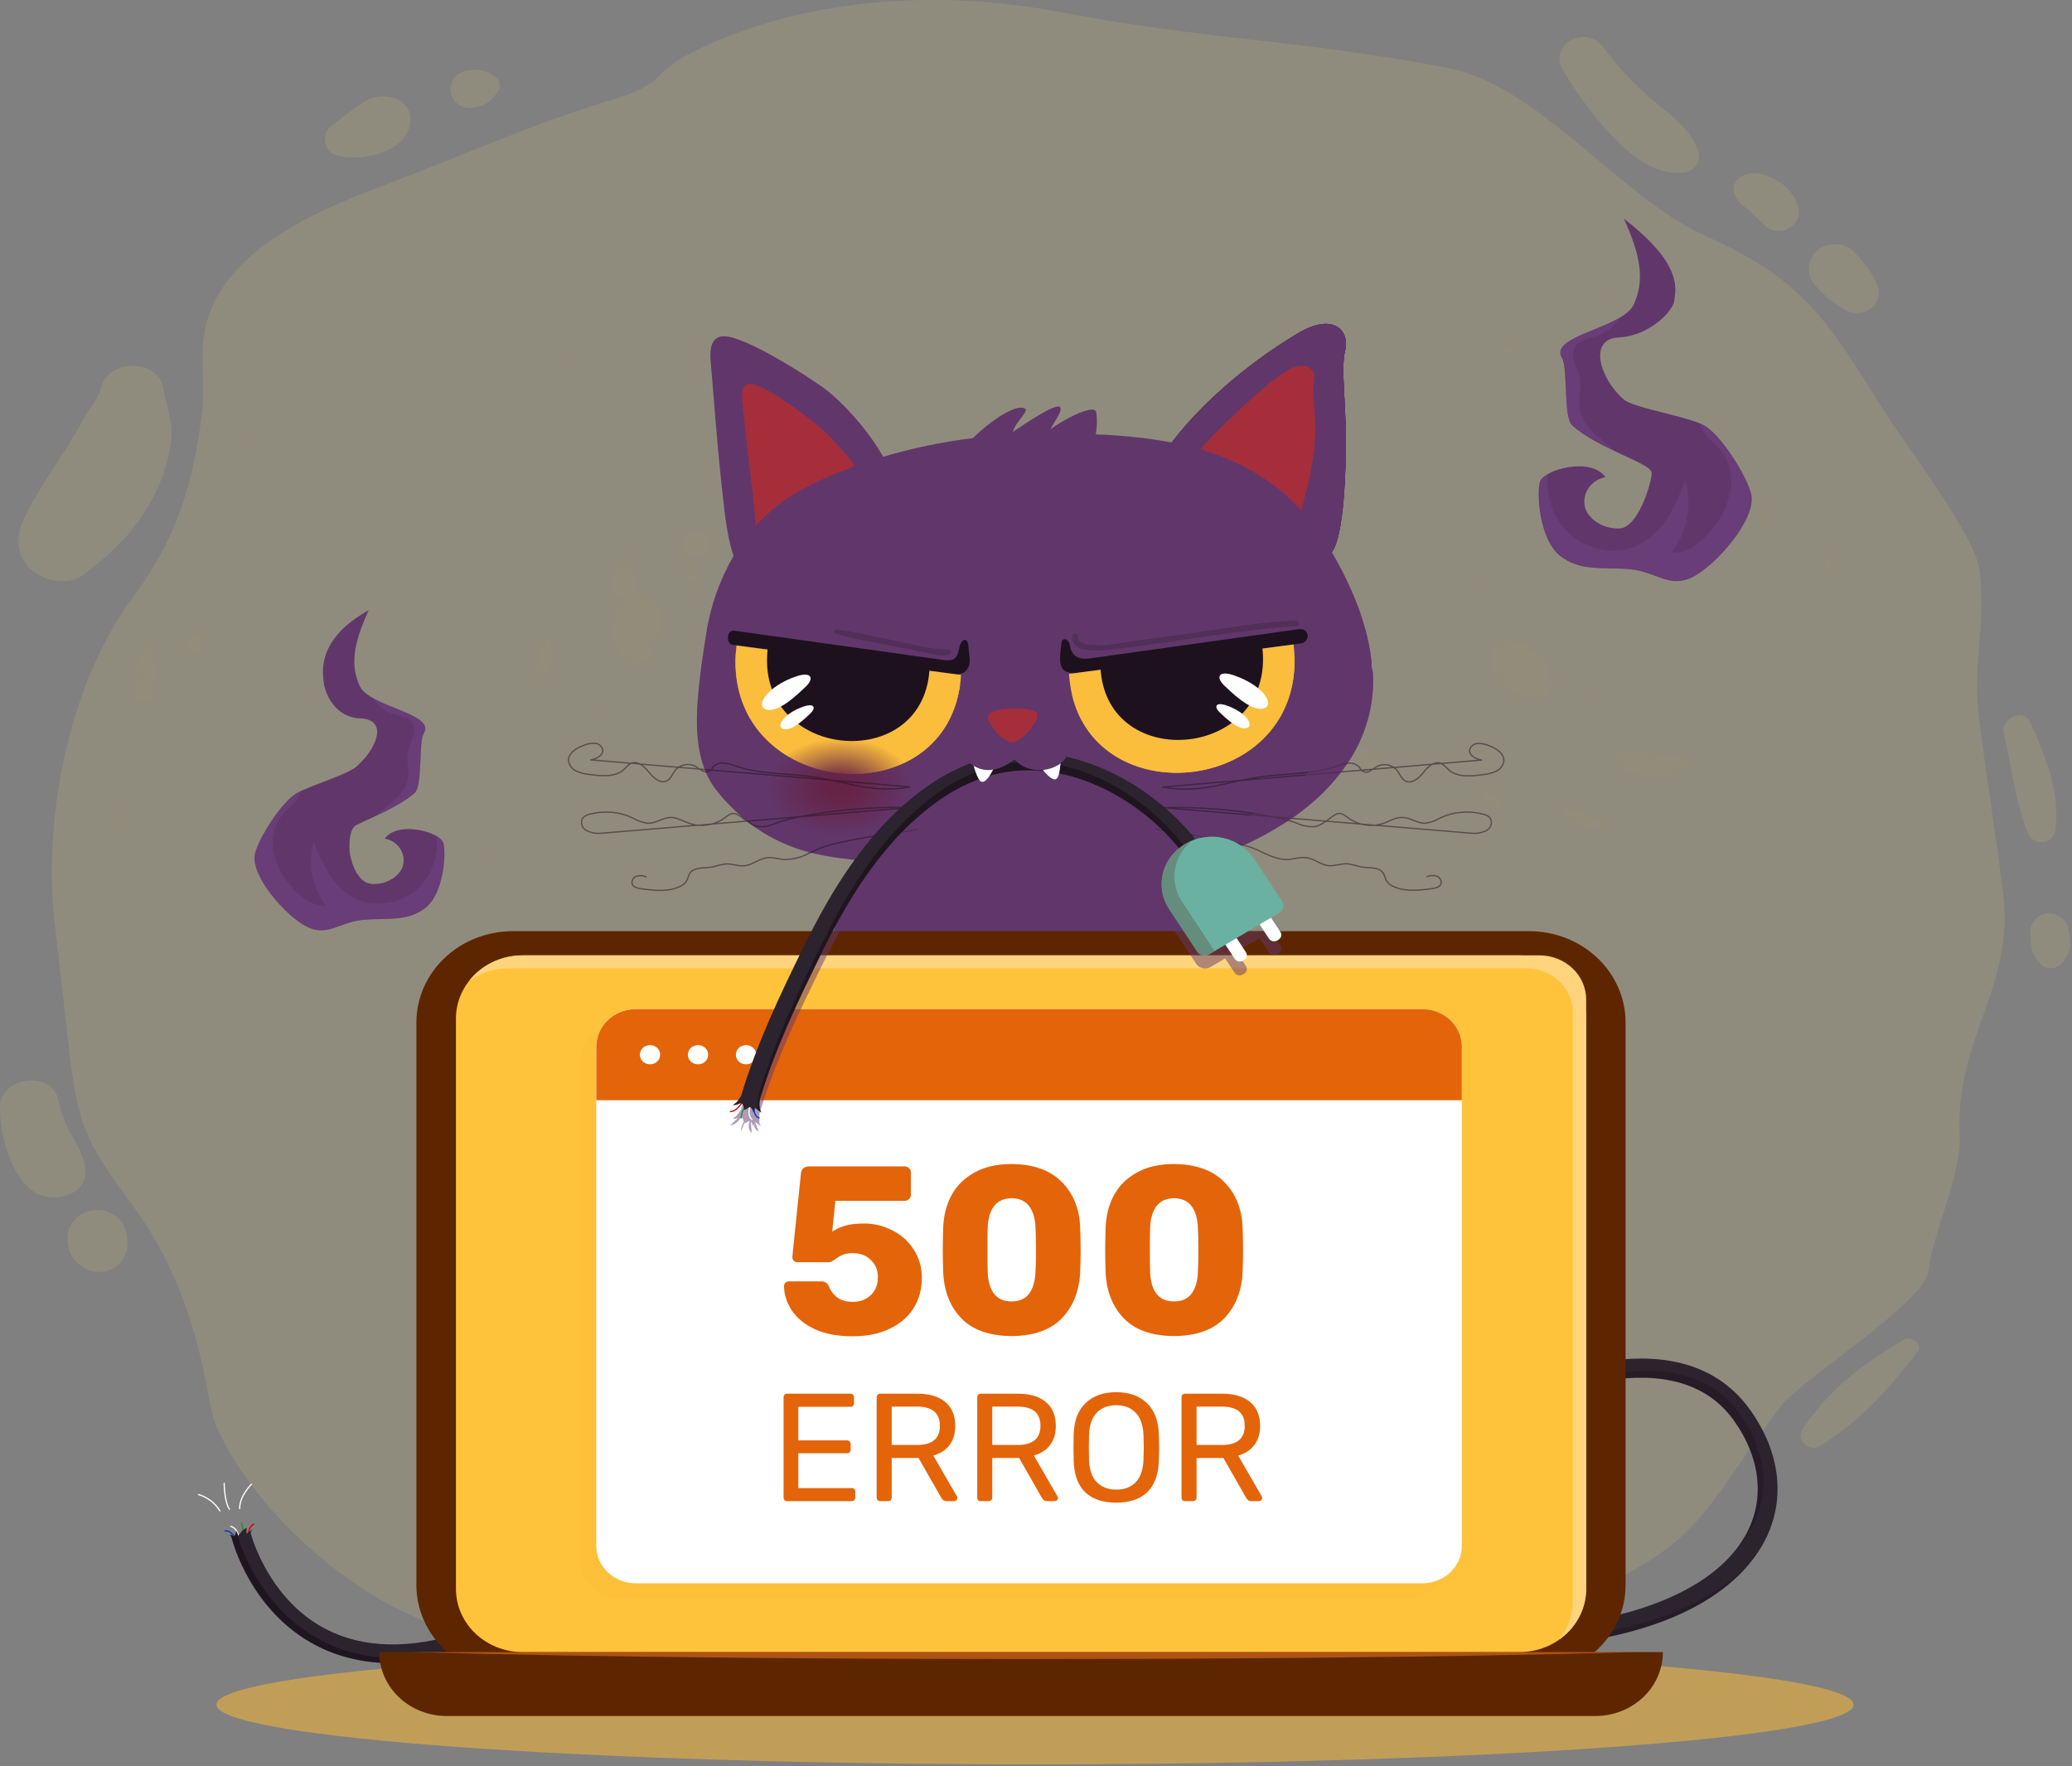 <svg width="1064" height="907" viewBox="0 0 1064 907" fill="none" xmlns="http://www.w3.org/2000/svg">
<rect x="0" y="0" width="1064" height="907" fill="#808080" stroke="none"/>
<g style="mix-blend-mode:multiply" opacity="0.58">
<path d="M531.5 906.103C763.657 906.103 951.856 892.381 951.856 875.455C951.856 858.528 763.657 844.807 531.5 844.807C299.344 844.807 111.145 858.528 111.145 875.455C111.145 892.381 299.344 906.103 531.5 906.103Z" fill="#F0B33B"/>
</g>
<g opacity="0.5">
<g style="mix-blend-mode:screen" opacity="0.5">
<g style="mix-blend-mode:screen" opacity="0.5">
<path d="M355.636 26.814C410.761 -0.906 481.086 -5.706 542.292 5.886C622.7 21.102 662.625 19.638 743.033 34.854C790.457 43.83 832.004 101.526 875.704 121.11C928.194 144.654 938.91 165.918 968.804 213.102C978.405 228.27 1014.4 275.142 1016.46 292.686C1020.13 322.518 1012.5 339.174 1016.28 368.982C1020.56 403.038 1024.18 423.99 1028.54 458.046C1034.85 507.366 1003.79 533.022 1006.3 582.654C1007.39 603.87 992.617 631.854 990.312 652.974C988.589 668.79 923.888 709.23 914.312 722.238C871.574 779.838 874.133 792.966 806.366 821.934C777.562 834.246 767.581 859.326 736.37 864.054C709.188 868.182 681.422 866.286 654.012 863.934C599.697 859.254 566.409 874.878 512.601 866.502C467.001 859.302 408.076 864.102 361.842 866.502C340.284 867.558 303.88 860.118 282.726 855.894C264.056 852.15 213.516 831.894 197.125 822.51C161.937 802.59 126.014 767.31 110.637 731.31C105.57 719.454 104.101 667.398 67.57 618.246C34.054 573.222 40.337 573.798 28.329 476.406C21.565 421.686 34.941 351.606 68.457 306.486C90.776 276.51 99.186 248.646 103.746 212.214C105.469 198.606 102.657 184.71 104.937 171.15C111.65 131.502 156.744 110.334 196.137 95.55C235.53 80.766 273.53 63.582 313.684 51.462C343.78 42.366 332.912 38.262 355.636 26.814ZM83.708 199.134C81.174 183.894 55.056 184.542 51.889 199.134C50.8 204.174 45.961 209.67 43.377 214.374C39.999 220.518 36.427 226.55 32.661 232.47C25.416 243.798 17.689 254.646 12.116 266.838C8.164 275.526 8.062 285.054 15.586 292.182C21.894 298.158 34.688 301.014 42.338 295.446C57.868 284.094 71.345 270.774 79.502 253.566C83.789 245.123 86.604 236.078 87.837 226.782C89.078 216.318 85.405 209.07 83.708 199.134V199.134ZM210.704 60.894C210.704 70.902 203.104 76.086 193.958 79.11C187.401 81.078 180.416 81.392 173.692 80.022C167.054 78.942 164.369 69.294 169.562 65.238C174.376 61.518 177.998 58.446 182.508 55.35C183.068 54.952 183.652 54.583 184.256 54.246C186.364 52.471 188.828 51.117 191.501 50.262C194.944 49.267 198.622 49.267 202.065 50.262C204.519 50.921 206.683 52.311 208.239 54.226C209.795 56.14 210.659 58.478 210.704 60.894V60.894ZM255.848 46.782C254.809 48.336 253.657 49.819 252.402 51.222C250.11 53.196 247.287 54.533 244.245 55.086C242.286 55.626 240.201 55.593 238.263 54.992C236.324 54.39 234.623 53.249 233.38 51.716C232.137 50.184 231.412 48.332 231.298 46.403C231.185 44.473 231.689 42.556 232.744 40.902C234.087 38.733 236.267 37.141 238.824 36.462C241.901 35.727 245.114 35.662 248.222 36.27C250.151 36.922 251.982 37.81 253.669 38.91C255.048 39.69 256.05 40.952 256.457 42.424C256.864 43.897 256.646 45.462 255.848 46.782V46.782ZM19.994 613.398C11.761 609.942 6.618 599.598 3.882 591.798C1.431 584.441 0.126 576.785 0.006 569.07C-0.475 552.894 26.758 549.126 30.026 565.23C31.026 570.493 32.818 575.593 35.346 580.374C38.944 587.118 42.946 592.686 43.782 600.414C45.125 612.99 29.748 617.526 19.994 613.398V613.398ZM65.341 639.798C65.38 641.52 64.952 643.222 64.1 644.742C62.949 647.524 60.843 649.857 58.121 651.366C55.611 652.721 52.732 653.34 49.85 653.143C46.968 652.947 44.213 651.944 41.933 650.262C38.812 648.198 36.532 645.182 35.473 641.718C35.012 639.786 34.74 637.818 34.662 635.838C34.662 632.019 36.264 628.356 39.114 625.656C41.965 622.955 45.831 621.438 49.862 621.438C53.724 621.43 57.444 622.815 60.267 625.311C63.09 627.807 64.805 631.228 65.062 634.878C65.256 635.885 65.366 636.904 65.392 637.926C65.457 638.581 65.457 639.24 65.392 639.894L65.341 639.798ZM1055.54 425.718C1055.5 427.361 1054.83 428.933 1053.67 430.155C1052.51 431.377 1050.93 432.169 1049.22 432.391C1047.5 432.613 1045.75 432.25 1044.29 431.366C1042.83 430.483 1041.74 429.136 1041.23 427.566C1034.72 411.078 1032.97 393.438 1028.92 376.302C1027.17 368.934 1039.05 363.342 1042.45 370.902C1050.55 388.494 1057.72 406.47 1055.54 425.814V425.718ZM1044.93 491.526V491.646V491.526ZM1063.04 485.382C1062.76 489.2 1060.94 492.77 1057.98 495.366C1057.22 496.054 1056.3 496.571 1055.3 496.88C1054.31 497.19 1053.25 497.284 1052.2 497.155C1051.16 497.026 1050.16 496.678 1049.28 496.136C1048.4 495.594 1047.66 494.872 1047.11 494.022C1048.1 495.294 1045.13 491.502 1045.06 491.622C1044.31 490.349 1043.74 488.984 1043.38 487.566C1043.05 485.986 1042.86 484.379 1042.83 482.766C1042.83 482.31 1042.83 481.854 1042.83 481.398C1042.83 480.942 1042.83 481.086 1042.83 480.846C1042.22 478.469 1042.59 475.96 1043.86 473.832C1045.14 471.704 1047.22 470.118 1049.69 469.398C1052.2 468.782 1054.87 469.116 1057.13 470.331C1059.38 471.545 1061.05 473.543 1061.78 475.902C1062.71 479.007 1063.14 482.228 1063.04 485.454V485.382ZM984.51 694.422C969.817 713.454 955.529 729.726 934.477 742.638C928.98 746.022 922.114 739.326 925.534 734.166C938.936 713.79 956.441 700.566 977.696 687.99C981.749 685.662 987.525 690.726 984.536 694.494L984.51 694.422ZM863.772 88.662C848.8 89.766 837.248 79.494 827.874 69.726C818.072 59.382 809.57 47.993 802.541 35.79C794.941 22.758 814.524 12.414 823.264 24.294C830.774 34.414 839.496 43.676 849.256 51.894C858.528 59.814 868.458 66.294 872.258 78.294C872.575 79.52 872.596 80.797 872.318 82.031C872.041 83.264 871.474 84.423 870.658 85.42C869.842 86.416 868.799 87.226 867.606 87.787C866.414 88.349 865.103 88.648 863.772 88.662V88.662ZM906.458 115.974C903.722 113.454 901.113 110.814 898.377 108.27C898.377 108.27 897.288 107.31 897.085 107.094C896.034 106.409 895.035 105.655 894.096 104.838C892.818 103.606 891.825 102.135 891.182 100.518C890.22 98.944 889.946 97.076 890.419 95.313C890.893 93.55 892.076 92.033 893.716 91.086C892.398 92.118 892.753 91.878 894.754 90.366C895.631 89.846 896.616 89.51 897.642 89.382C899.763 88.878 901.982 88.878 904.102 89.382C906.84 90.05 909.466 91.076 911.905 92.43C914.768 93.916 917.271 95.951 919.256 98.406C921.241 100.861 922.663 103.681 923.432 106.686C923.917 108.71 923.706 110.828 922.829 112.731C921.952 114.633 920.456 116.219 918.558 117.257C916.661 118.295 914.463 118.731 912.286 118.5C910.109 118.269 908.066 117.384 906.458 115.974V115.974ZM960.292 158.598C958.539 159.871 956.43 160.628 954.227 160.773C952.024 160.918 949.825 160.445 947.904 159.414C942.114 156.207 936.968 152.055 932.704 147.15C930.252 144.725 928.884 141.496 928.884 138.138C928.884 134.78 930.252 131.552 932.704 129.126C937.34 124.326 947.169 124.014 951.754 129.126C954.512 131.873 957.052 134.809 959.354 137.91C961.387 140.937 963.085 144.154 964.421 147.51C964.99 149.533 964.905 151.671 964.178 153.647C963.451 155.624 962.115 157.349 960.342 158.598H960.292Z" fill="#FFDE66"/>
</g>
</g>
<g style="mix-blend-mode:multiply" opacity="0.33">
<g style="mix-blend-mode:multiply" opacity="0.33">
<g style="mix-blend-mode:multiply" opacity="0.45">
<path d="M667.668 244.566L667.491 244.902C667.537 244.784 667.597 244.672 667.668 244.566Z" fill="#FABD3C"/>
<path d="M667.693 244.542L669.315 241.398L673.115 233.766L669.645 240.746C669.831 240.397 670.176 240.231 670.176 240.414C670.053 240.847 669.968 241.288 669.923 241.734C669.292 242.31 668.746 242.964 668.301 243.678L667.693 244.542Z" fill="#FABD3C"/>
<path d="M880.848 232.662C881.127 232.518 880.975 232.806 881.127 232.806C881.127 232.974 880.873 233.094 880.848 233.214V232.662Z" fill="#FABD3C"/>
<path d="M722.565 242.838C721.299 241.878 722.464 240.15 723.832 241.326H723.705C723.778 241.498 723.803 241.684 723.78 241.868C723.756 242.051 723.685 242.227 723.571 242.377C723.458 242.528 723.306 242.649 723.13 242.729C722.955 242.81 722.76 242.847 722.565 242.838Z" fill="#FABD3C"/>
<path d="M758.836 300.92C758.875 301.258 758.843 301.6 758.741 301.926C758.562 302.011 758.362 302.052 758.162 302.044C757.961 302.037 757.766 301.981 757.594 301.883C757.422 301.785 757.279 301.647 757.179 301.483C757.078 301.318 757.023 301.132 757.019 300.942C757.014 300.771 757.054 300.602 757.136 300.449C757.218 300.297 757.338 300.166 757.486 300.068C757.634 299.971 757.806 299.91 757.985 299.89C758.164 299.871 758.346 299.894 758.513 299.958C758.687 300.255 758.796 300.583 758.836 300.92Z" fill="#FABD3C"/>
<path d="M772.675 320.382L772.193 319.686L772.675 319.974V320.382Z" fill="#FABD3C"/>
<path d="M783.239 329.286C783.248 329.276 783.257 329.266 783.266 329.256C783.323 329.174 783.441 329.094 783.441 329.094C783.847 328.686 784.632 328.518 785.063 328.062V328.086C785.62 329.142 783.973 328.854 783.441 329.094C783.378 329.143 783.32 329.197 783.266 329.256C783.253 329.274 783.243 329.292 783.239 329.31V329.286Z" fill="#FABD3C"/>
<path d="M794.841 352.854C793.625 354.294 794.385 355.878 795.703 357.246V357.27C791.852 355.974 788.939 357.438 785.772 358.35L786.051 359.166C785.417 358.278 783.492 357.726 782.884 356.91C780.021 358.686 776.449 352.158 773.257 352.95C773.123 351.37 772.395 349.889 771.205 348.774C769.948 347.506 768.804 346.141 767.785 344.694L767.608 344.886C766.104 342.641 765.56 339.937 766.088 337.326C766.74 335.043 766.895 332.659 766.544 330.318C769.66 331.758 769.939 328.23 773.46 329.886L774.347 327.486C775.689 328.302 774.043 329.982 776.449 330.462C777.311 330.558 777.589 329.574 777.589 328.782C778.603 331.902 781.288 329.79 782.96 329.934C783.927 331.754 785.333 333.332 787.064 334.542C788.928 335.719 790.69 337.035 792.333 338.478C792.055 340.878 794.689 343.278 795.855 345.678C793.347 344.382 794.892 347.262 795.221 348.246C797.248 348.006 799.528 349.878 800.668 350.814L797.805 349.758C796.817 350.598 794.867 350.454 794.993 352.038C795.388 352.122 795.748 352.315 796.028 352.593C796.307 352.87 796.494 353.22 796.564 353.598C795.918 353.54 795.311 353.278 794.841 352.854Z" fill="#FABD3C"/>
<path d="M792.46 337.734C792.424 337.965 792.424 338.199 792.46 338.43C792.789 338.334 792.46 337.926 792.46 337.734Z" fill="#FABD3C"/>
<path d="M786.076 359.07L786.093 359.114C786.281 359.322 786.383 359.587 786.38 359.862L786.093 359.114C786.079 359.099 786.065 359.085 786.051 359.07H786.076Z" fill="#FABD3C"/>
<path d="M677.32 311.478H677.143L677.396 309.63H677.573L677.32 311.478Z" fill="#FABD3C"/>
<path d="M691.887 316.758C691.659 317.118 690.848 316.974 690.24 316.47H690.139C690.012 315.246 691.405 316.134 691.887 316.758Z" fill="#FABD3C"/>
<path d="M802.821 351.942C802.831 351.95 802.84 351.957 802.849 351.965C803.256 352.049 803.627 352.25 803.911 352.542C803.935 352.561 803.959 352.581 803.982 352.6C804.891 352.898 805.816 353.085 806.292 354.078C805.456 354.171 804.763 353.247 803.982 352.6C803.925 352.581 803.867 352.562 803.809 352.542H803.911C803.523 352.412 803.163 352.216 802.849 351.965C802.806 351.956 802.763 351.948 802.72 351.942H802.821Z" fill="#FABD3C"/>
<path d="M800.617 354.678L799.781 354.102L800.389 354.078L800.617 354.678Z" fill="#FABD3C"/>
<path d="M819.845 354.318C820.099 353.886 820.884 353.19 821.441 354.102H821.34C821.695 355.638 820.327 355.014 819.845 354.318Z" fill="#FABD3C"/>
<path d="M810.168 355.83L810.827 355.974L811.941 356.646L810.168 355.83Z" fill="#FABD3C"/>
<path d="M837.3 396.15C834.406 394.993 831.702 393.449 829.269 391.566H829.168C828.341 390.38 832.226 389.232 829.518 387.38C829.343 387.281 829.173 387.169 828.994 387.059C828.725 386.91 828.413 386.756 828.053 386.598C828.422 386.72 828.719 386.889 828.994 387.059C829.191 387.168 829.365 387.275 829.518 387.38C829.867 387.577 830.237 387.726 830.739 387.726C829.295 385.518 835.704 388.542 832.765 386.022C833.928 385.948 835.097 386.029 836.236 386.262C837.503 386.454 838.82 386.742 840.213 386.982C843.357 387.644 846.623 387.586 849.739 386.814C849.004 387.558 850.828 388.182 852.956 388.326C855.084 388.47 857.465 388.038 857.465 387.342C861.189 389.958 867.345 389.766 869.879 391.782C867.596 393.01 865.226 394.084 862.785 394.998C860.733 395.934 859.72 396.75 862.785 397.398C856.883 398.214 847.56 398.022 848.472 399.558C844.641 398.764 840.9 397.623 837.3 396.15Z" fill="#FABD3C"/>
<path d="M708.049 391.062C708.632 393.222 708.455 393.894 709.316 396.654H709.215C707.847 397.926 705.339 394.686 704.072 396.006C702.408 394.453 700.859 392.793 699.436 391.038C698.392 389.63 697.819 387.958 697.789 386.238C698.068 385.086 699.689 385.71 700.449 385.23C701.817 385.23 703.109 386.382 704.351 387.63C705.453 388.894 706.693 390.044 708.049 391.062Z" fill="#FABD3C"/>
<path d="M869.448 385.278C868.612 385.662 867.776 386.07 866.915 386.406H866.813C867.345 386.07 867.877 385.686 868.46 385.278H869.448Z" fill="#FABD3C"/>
<path d="M761.629 409.446C762.237 408.798 762.44 407.31 763.707 407.526C766.037 408.294 768.571 408.726 770.015 410.766C770.572 411.846 770.42 412.494 770.876 413.358C769.331 414.438 768.013 415.542 764.416 413.142C763.656 412.062 761.427 410.958 761.629 409.446Z" fill="#FABD3C"/>
<path d="M810.244 423.678C809.685 423.564 809.106 423.564 808.547 423.678V423.558C805.841 421.324 803.724 418.522 802.365 415.374L802.948 415.902C804.594 415.76 806.253 415.99 807.787 416.574C809.83 417.22 811.911 417.757 814.019 418.182C818.401 421.086 821.821 422.382 824.481 424.662C827.141 426.942 823.367 426.582 819.136 425.646C816.856 425.166 814.703 424.59 812.777 424.158C811.944 423.95 811.098 423.79 810.244 423.678Z" fill="#FABD3C"/>
<path d="M887.31 284.353C886.96 284.113 886.68 283.793 886.497 283.422V283.302C887.257 282.27 888.271 283.638 888.499 284.79C888.07 284.743 887.661 284.592 887.31 284.353Z" fill="#FABD3C"/>
<path d="M873.856 280.398L874.185 278.622L874.869 277.998L873.856 280.398Z" fill="#FABD3C"/>
<path d="M851.259 271.422C851.257 271.419 851.254 271.416 851.252 271.413C851.204 271.521 851.124 271.615 851.022 271.682C850.916 271.753 850.789 271.792 850.659 271.794C850.529 271.797 850.401 271.763 850.291 271.697C850.182 271.63 850.095 271.535 850.043 271.422C850.11 271.328 850.201 271.251 850.307 271.198C850.413 271.145 850.531 271.117 850.651 271.117C850.771 271.117 850.889 271.145 850.995 271.198C851.097 271.249 851.186 271.323 851.252 271.413C851.254 271.408 851.257 271.403 851.259 271.398V271.422Z" fill="#FABD3C"/>
<path d="M939.925 291.918C939.926 291.914 939.927 291.909 939.927 291.905C939.036 291.961 937.645 289.316 936.733 288.102C935.923 285.558 937.037 285.558 937.975 285.558C938.841 286.549 939.456 287.715 939.773 288.966C940.038 289.925 940.09 290.926 939.927 291.905C939.952 291.904 939.977 291.9 940.001 291.894L939.925 291.918Z" fill="#FABD3C"/>
<path d="M896.884 268.59C896.453 268.734 896.58 268.47 896.453 268.326L896.58 268.062L896.884 268.59Z" fill="#FABD3C"/>
<path d="M896.453 265.782L896.656 265.638L896.453 266.454C896.073 266.31 896.453 265.902 896.453 265.782Z" fill="#FABD3C"/>
<path d="M906.08 264.606C905.339 265.376 904.314 265.849 903.217 265.926C902.508 265.374 899.468 264.918 901.849 263.838L901.571 262.35C903.724 262.686 904.028 261.846 906.257 261.846C905.852 262.71 907.372 263.07 906.08 264.606Z" fill="#FABD3C"/>
<path d="M900.557 264.246L901.089 264.102L901.039 264.246H900.557Z" fill="#FABD3C"/>
<path d="M907.549 255.798C906.865 255.918 906.384 255.678 906.536 255.222L906.46 255.246C907.853 253.926 908.765 255.39 907.549 255.798Z" fill="#FABD3C"/>
<path d="M903.977 255.438C903.775 255.198 903.268 255.054 903.775 254.598V254.622C904.94 254.118 904.991 255.174 903.977 255.438Z" fill="#FABD3C"/>
<path d="M910.336 253.614C910.209 253.398 909.348 253.71 909.981 253.062V253.086C911.071 252.678 910.437 253.302 910.336 253.614Z" fill="#FABD3C"/>
<path d="M922.876 248.262C923.205 248.742 923.864 248.934 925.257 248.694C926.017 247.614 923.585 248.646 922.876 248.262Z" fill="#FABD3C"/>
<path d="M925.384 247.662C925.713 247.518 926.22 247.326 925.713 247.662H925.384C925.384 247.662 925.257 247.614 925.384 247.566V247.662Z" fill="#FABD3C"/>
<path d="M922.445 244.134C923.129 243.822 923.661 243.99 922.977 244.302V244.326C922.597 244.326 922.648 244.182 922.445 244.134Z" fill="#FABD3C"/>
<path d="M773.865 178.614C774.801 178.239 775.833 178.138 776.829 178.326V178.302C778.02 179.838 775.157 180.87 773.941 181.518C773.257 181.278 772.548 181.062 771.788 180.846C771.89 180.331 772.136 179.852 772.502 179.459C772.868 179.066 773.339 178.774 773.865 178.614Z" fill="#FABD3C"/>
<path d="M826.964 148.854C828.484 150.534 823.24 149.31 823.696 147.678V147.654C824.147 147.179 825.638 148.066 826.921 148.829L826.964 148.854Z" fill="#FABD3C"/>
<path d="M102.557 333.102C101.392 334.182 100.201 335.838 98.859 335.838L98.733 335.772C97.3 335.025 95.803 334.245 96.123 332.286C97.415 329.646 97.516 327.582 100.581 326.742C103.647 325.902 105.091 330.054 102.557 333.102Z" fill="#FABD3C"/>
<path d="M75.704 333.198C78.44 332.478 78.313 335.718 78.44 338.766C78.567 341.814 78.896 344.502 81.683 342.51C80.773 343.37 80.118 344.441 79.78 345.615C79.442 346.79 79.434 348.028 79.757 349.206C78.549 352.182 77.575 355.238 76.844 358.35C73.931 361.086 70.815 356.598 69.244 358.158C69.252 356.879 69.371 355.603 69.599 354.342C69.866 353.006 70.157 351.604 70.426 350.305L70.46 350.142C71.043 347.55 71.296 345.366 69.801 344.982C70.171 340.5 72.272 336.304 75.704 333.198Z" fill="#FABD3C"/>
<path d="M58.781 415.566C58.826 415.641 58.871 415.719 58.916 415.797C61.122 417.633 64.989 421.722 65.039 423.438C62.038 422.786 60.422 418.423 58.916 415.797C58.871 415.759 58.826 415.722 58.781 415.686V415.566Z" fill="#FABD3C"/>
<path d="M248.072 438.318C249.288 437.718 250.301 438.534 249.567 439.566V439.734C247.591 441.366 245.792 440.31 248.072 438.318Z" fill="#FABD3C"/>
<path d="M307.463 369.74C307.392 369.955 307.277 370.154 307.124 370.326V370.494C306.44 370.974 305.756 370.638 305.528 369.486C305.619 369.149 305.786 368.836 306.018 368.566C306.25 368.297 306.541 368.078 306.871 367.926C307.057 368.066 307.211 368.24 307.325 368.437C307.439 368.634 307.51 368.851 307.533 369.075C307.557 369.299 307.533 369.525 307.463 369.74Z" fill="#FABD3C"/>
<path d="M312.216 343.038L312.52 342.726L312.216 343.638V343.038Z" fill="#FABD3C"/>
<path d="M313.381 327.246H313.128C313.128 327.246 313.305 327.294 313.381 327.246Z" fill="#FABD3C"/>
<path d="M311.304 326.334C311.937 326.454 312.545 327.078 313.128 327.198C312.571 326.862 311.887 325.182 311.304 326.334Z" fill="#FABD3C"/>
<path d="M316.396 313.494C316.178 313.599 315.949 313.679 315.712 313.734C315.864 313.614 316.041 313.182 316.396 313.35C316.384 313.397 316.384 313.447 316.396 313.494Z" fill="#FABD3C"/>
<path d="M338.715 309.75L338.081 310.182C338.144 310.068 338.233 309.969 338.343 309.894C338.453 309.819 338.581 309.77 338.715 309.75Z" fill="#FABD3C"/>
<path d="M338.765 316.614C338.616 317.406 338.54 318.209 338.537 319.014C338.582 319.856 338.891 320.667 339.424 321.342C336.308 323.91 336.815 327.774 335.244 331.902H335.497C334.956 333.433 334.095 334.846 332.964 336.054C333.648 337.038 334.383 337.998 333.648 338.91C332.837 338.766 331.393 338.838 330.608 337.854C328.126 338.851 325.904 340.35 324.097 342.246C323.363 338.43 320.373 340.374 319.537 336.03L317.131 336.678C316.979 334.902 319.259 335.358 318.296 332.838C317.865 331.998 316.928 332.406 316.219 332.838C318.271 329.934 314.927 328.782 314.091 327.174C315.083 325.057 315.609 322.77 315.636 320.454C315.712 319.182 315.915 318.03 315.915 316.782C315.965 316.158 316.041 315.414 316.117 314.934C316.193 314.454 316.32 313.974 316.447 313.494C318.701 312.486 319.436 309.318 321.235 307.494C321.209 309.342 322.324 308.478 323.185 307.686C321.615 306.702 319.715 304.782 318.727 307.062C318.043 305.19 316.421 302.166 315.003 303.006C314.821 299.708 315.137 296.403 315.94 293.19C316.675 292.23 320.399 293.694 319.715 290.55C320.069 291.15 319.588 291.63 320.069 292.11C321.412 290.55 321.665 294.318 322.603 292.11C324.933 293.622 324.3 296.958 327.669 298.758C326.377 298.758 326.58 300.438 327.239 301.302L327.543 301.11V301.518C327.647 301.639 327.788 301.726 327.946 301.769C328.105 301.812 328.273 301.808 328.429 301.758C327.408 302.934 326.556 304.233 325.896 305.622C326.128 305.814 326.413 305.941 326.717 305.988C327.022 306.035 327.334 305.999 327.619 305.886C327.505 305.582 327.514 305.249 327.645 304.952C327.777 304.655 328.02 304.415 328.328 304.278C328.532 304.747 328.532 305.273 328.328 305.742C328.859 305.875 329.418 305.875 329.949 305.742L329.316 305.166L330.253 305.526V305.646C331.025 305.32 331.646 304.74 332.001 304.014C332.584 306.99 335.219 308.646 337.524 310.542L338.081 310.158C337.651 310.878 338.056 312.294 337.651 312.918C339.171 313.59 338.993 314.934 338.765 316.614Z" fill="#FABD3C"/>
<path d="M350.875 446.118L348.468 447.486V447.198L350.875 445.83V446.118Z" fill="#FABD3C"/>
<path d="M352.749 427.158C353.053 426.126 352.876 425.166 352.42 425.19C351.913 426.102 351.66 428.286 352.749 427.158Z" fill="#FABD3C"/>
<path d="M321.26 285.126C321.817 284.406 322.248 283.158 320.728 283.71C319.917 284.43 320.779 285.126 321.26 285.126Z" fill="#FABD3C"/>
<path d="M325.212 293.286V292.71L325.237 292.782C325.249 292.728 325.261 292.676 325.273 292.627C325.327 292.299 325.405 291.968 325.465 291.654C325.443 292.013 325.362 292.261 325.273 292.627C325.237 292.85 325.212 293.072 325.212 293.286Z" fill="#FABD3C"/>
<path d="M358.525 294.582C358.069 295.23 357.613 297.846 355.08 297.63L355.105 297.702C354.591 297.745 354.075 297.648 353.617 297.422C353.159 297.196 352.778 296.851 352.52 296.428C352.262 296.004 352.137 295.52 352.16 295.031C352.182 294.543 352.352 294.07 352.648 293.67C353.104 292.398 354.827 292.422 355.992 292.854C357.157 293.286 357.208 295.038 358.525 294.582Z" fill="#FABD3C"/>
<path d="M363.516 273.39C363.212 275.67 360.755 279.822 364.2 279.03L364.327 279.102C363.646 279.706 363.003 280.347 362.401 281.022C361.793 281.91 361.54 283.038 362.528 283.614L359.184 284.742C358.035 285.183 356.836 285.497 355.612 285.678C354.594 285.549 353.294 283.107 351.838 283.745C351.791 283.77 351.743 283.793 351.694 283.818C351.565 283.892 351.436 283.991 351.305 284.118C351.403 283.97 351.55 283.889 351.694 283.818C351.742 283.79 351.79 283.766 351.838 283.745C352.006 283.654 352.141 283.545 352.141 283.302C350.216 282.99 352.648 281.334 350.52 281.574C350.452 281.071 350.494 280.561 350.642 280.074C350.79 279.587 351.042 279.134 351.381 278.742C351.765 278.256 352.042 277.701 352.194 277.112C352.346 276.522 352.371 275.909 352.268 275.31C353.104 276.414 354.599 275.358 354.599 274.494C354.665 274.361 354.688 274.213 354.666 274.068C354.643 273.923 354.576 273.787 354.472 273.678C357.892 274.158 360.704 272.454 363.516 273.39Z" fill="#FABD3C"/>
<path d="M277.129 334.518C278.649 332.454 279.359 332.19 281.183 329.43L281.208 329.406C283.108 329.838 281.74 334.566 283.589 335.046C282.373 341.694 281.917 345.318 278.903 347.718C277.763 348.222 277.357 346.23 276.521 345.822C274.976 343.11 277.129 337.998 277.129 334.518Z" fill="#FABD3C"/>
<path d="M358.728 268.878L358.12 270.294L358.221 269.094L358.728 268.878Z" fill="#FABD3C"/>
<path d="M395.411 320.478C395.412 320.471 395.414 320.464 395.415 320.456C394.96 320.52 395.135 321.12 393.663 320.742C392.775 320.501 391.924 320.155 391.129 319.71C390.699 319.062 390.04 317.982 390.699 317.982C391.357 317.982 391.965 318.198 392.447 318.198C394.103 319.006 395.56 319.72 395.415 320.456C395.422 320.456 395.429 320.455 395.436 320.454L395.411 320.478Z" fill="#FABD3C"/>
<path d="M380.743 303.75C382.212 303.726 382.465 303.27 384.188 304.038L384.213 304.014C387.253 305.286 384.999 306.582 386.747 308.166C384.962 307.763 383.21 307.241 381.503 306.606H381.781C380.616 305.55 381.072 304.71 380.743 303.75Z" fill="#FABD3C"/>
<path d="M284.679 305.382C284.121 305.166 282.88 304.71 283.716 304.878L283.741 304.854C284.914 305.13 286.065 305.483 287.187 305.91C287.604 306.022 288.011 306.167 288.403 306.342C287.82 306.15 285.92 305.814 284.679 305.382Z" fill="#FABD3C"/>
<path d="M388.9 214.566C388.292 214.566 387.456 213.894 387.127 214.422C386.529 211.404 385.63 208.447 384.441 205.59C383.295 203.565 382.621 201.331 382.465 199.038C385.956 201.992 388.294 205.974 389.103 210.342C390.015 213.87 389.508 214.566 388.9 214.566Z" fill="#FABD3C"/>
<path d="M404.759 233.43C403.315 236.406 403.112 229.806 402.884 225.222L402.909 225.126C403.011 221.79 403.517 220.806 403.973 220.518C404.852 222.394 405.325 224.418 405.367 226.47C405.466 228.805 405.262 231.142 404.759 233.43Z" fill="#FABD3C"/>
<path d="M388.748 197.91C387.253 194.982 388.849 196.806 389.052 196.638H389.077C390.724 198.462 392.599 203.526 391.053 202.494C390.033 201.092 389.255 199.544 388.748 197.91Z" fill="#FABD3C"/>
<path d="M293.165 181.926C294.486 181.667 295.694 181.04 296.636 180.126C294.787 180.054 292.051 180.942 293.165 181.926Z" fill="#FABD3C"/>
<path d="M280.245 195.894H277.712L276.952 195.198L280.245 195.894Z" fill="#FABD3C"/>
<path d="M268.378 220.098C268.299 220.203 268.188 220.283 268.06 220.326C267.528 220.326 267.401 219.75 268.06 219.15C268.188 219.193 268.299 219.273 268.378 219.378C268.456 219.483 268.498 219.609 268.498 219.738C268.498 219.867 268.456 219.993 268.378 220.098Z" fill="#FABD3C"/>
<path d="M268.921 173.646L270.34 173.022L270.239 173.118C270.264 173.526 269.707 173.55 269.428 173.646H268.921Z" fill="#FABD3C"/>
<path d="M263.779 174.678H265.273L265.172 174.726C264.716 175.158 264.083 174.966 263.931 174.87L263.779 174.678Z" fill="#FABD3C"/>
<path d="M126.827 226.086C125.636 227.19 124.293 228.486 124.673 229.11C126.193 229.926 129.031 224.838 126.827 226.086Z" fill="#FABD3C"/>
<path d="M120.341 274.014C120.595 272.958 120.949 271.926 121.279 270.918C121.127 272.022 121.127 273.126 120.975 274.206L120.341 274.014Z" fill="#FABD3C"/>
</g>
</g>
</g>
</g>
<path d="M899.314 254.094C897.414 244.854 883.557 222.894 874.893 218.334C866.229 213.774 838.919 209.526 833.878 205.206C821.845 194.862 815.055 174.006 831.345 173.286C846.545 172.71 859.211 159.822 859.743 154.566C860.275 149.31 865.114 136.326 833.878 112.326C842.643 131.526 844.594 144.174 838.945 156.39C833.295 168.606 795.093 172.278 802.059 183.822C805.226 189.078 802.667 214.206 807.278 218.43C820.603 230.67 848.267 237.846 848.166 242.958C848.065 248.07 841.225 271.062 831.598 271.398C821.971 271.734 814.954 265.446 813.865 260.262C813.495 258.602 813.476 256.889 813.809 255.222C814.142 253.555 814.82 251.967 815.805 250.55C816.79 249.133 818.061 247.915 819.546 246.966C821.03 246.017 822.698 245.357 824.454 245.022C816.55 234.318 792.838 241.398 790.862 247.206C788.886 253.014 790.457 276.894 800.995 285.342C811.534 293.79 823.213 291.078 836.943 292.35C850.674 293.622 857.21 302.358 869.193 296.358C881.175 290.358 901.898 266.718 899.314 254.094Z" fill="#61376B"/>
<g style="mix-blend-mode:multiply" opacity="0.48">
<g style="mix-blend-mode:multiply" opacity="0.48">
<path d="M899.313 254.095C897.413 244.855 883.556 222.895 874.892 218.335C874.335 218.047 873.727 217.759 873.043 217.471C873.528 219.648 874.562 221.682 876.058 223.399C878.16 225.799 880.795 227.887 882.923 230.335C885.481 233.505 887.301 237.152 888.266 241.035C889.231 244.919 889.318 248.953 888.521 252.871C886.84 260.708 883.004 267.985 877.4 273.967C872.562 279.439 865.874 284.455 858.35 283.927C862.389 278.589 865.112 272.461 866.318 265.993C867.524 259.526 867.181 252.884 865.316 246.559C862.987 253.36 859.94 259.921 856.222 266.143C852.459 272.38 846.8 277.398 839.983 280.543C827.975 285.655 812.876 281.767 804.086 272.479C800.539 268.498 797.9 263.866 796.334 258.872C794.769 253.878 794.312 248.632 794.991 243.463C793.322 244.24 791.975 245.524 791.166 247.111C789.164 252.919 790.76 276.799 801.299 285.247C811.838 293.695 823.516 290.983 837.247 292.255C850.978 293.527 857.514 302.263 869.496 296.263C881.479 290.263 901.897 266.719 899.313 254.095Z" fill="#84529C"/>
</g>
<g style="mix-blend-mode:multiply" opacity="0.48">
<path d="M807.353 218.334C813.332 223.83 822.198 228.294 830.153 232.038C826.961 229.638 823.82 227.046 820.83 224.382C816.591 221.156 813.395 216.864 811.609 211.998C809.962 205.878 812.521 199.302 811.051 193.158C810.443 190.494 809.101 188.046 808.316 185.406C807.823 184.124 807.631 182.756 807.753 181.396C807.876 180.037 808.31 178.719 809.025 177.534C811.204 174.534 815.536 174.006 819.158 172.854C824.189 171.239 828.476 168.026 831.293 163.758L831.647 163.11C818.981 170.31 796.637 174.654 802.109 183.726C805.301 188.982 802.742 214.11 807.353 218.334Z" fill="#84529C"/>
</g>
</g>
<path d="M130.878 438.726C132.576 430.566 144.964 411.222 152.69 407.142C160.417 403.062 178.252 397.734 182.736 393.918C193.502 384.774 199.608 369.51 185.117 368.958C171.513 368.454 166.801 355.446 166.294 350.79C165.788 346.134 161.912 328.542 189.348 313.398C181.52 330.366 179.772 341.55 184.737 352.326C189.702 363.102 223.928 366.366 217.67 376.566C214.833 381.198 217.138 403.422 213.009 407.142C205.029 414.342 191.248 419.646 183.09 423.678C179.088 425.646 179.442 434.142 179.468 435.678C179.468 440.19 182.685 453.678 191.298 453.99C199.912 454.302 206.169 448.71 207.03 444.126C207.355 442.654 207.367 441.135 207.066 439.658C206.766 438.18 206.158 436.774 205.279 435.522C204.4 434.269 203.266 433.194 201.945 432.36C200.623 431.526 199.14 430.949 197.581 430.662C204.624 421.206 225.802 427.47 227.576 432.606C229.349 437.742 227.93 458.838 218.532 466.206C209.133 473.574 198.696 471.294 186.434 472.422C174.173 473.55 168.346 481.254 157.605 475.95C146.864 470.646 128.573 449.862 130.878 438.726Z" fill="#61376B"/>
<g style="mix-blend-mode:multiply" opacity="0.48">
<g style="mix-blend-mode:multiply" opacity="0.48">
<path d="M130.879 438.726C132.576 430.566 144.964 411.222 152.691 407.142C153.197 406.878 153.755 406.638 154.363 406.374C153.927 408.303 152.996 410.1 151.652 411.606C149.777 413.79 147.421 415.566 145.547 417.75C143.246 420.528 141.602 423.743 140.728 427.176C139.854 430.609 139.769 434.179 140.48 437.646C141.982 444.588 145.41 451.025 150.411 456.294C154.743 461.094 160.721 465.534 167.435 465.078C163.83 460.382 161.396 454.972 160.317 449.256C159.237 443.541 159.54 437.667 161.203 432.078C163.28 438.087 166.005 443.878 169.335 449.358C172.704 454.9 177.752 459.357 183.825 462.15C189.315 464.177 195.325 464.574 201.058 463.288C206.791 462.002 211.976 459.094 215.923 454.95C219.104 451.447 221.479 447.354 222.897 442.932C224.314 438.511 224.743 433.858 224.156 429.27C225.637 429.95 226.833 431.083 227.551 432.486C229.349 437.622 227.905 458.718 218.507 466.086C209.108 473.454 198.671 471.174 186.409 472.302C174.148 473.43 168.321 481.134 157.58 475.83C146.839 470.526 128.573 449.862 130.879 438.726Z" fill="#84529C"/>
</g>
<g style="mix-blend-mode:multiply" opacity="0.48">
<path d="M213.035 407.118C206.887 412.034 200.017 416.076 192.642 419.118C195.504 416.958 198.291 414.726 200.976 412.374C204.749 409.529 207.602 405.737 209.21 401.43C210.679 396.03 208.399 390.222 209.691 384.774C210.248 382.374 211.464 380.238 212.224 377.934C212.666 376.802 212.838 375.59 212.728 374.387C212.619 373.184 212.231 372.019 211.591 370.974C209.666 368.334 205.79 367.854 202.522 366.846C198.048 365.423 194.229 362.584 191.704 358.806L191.4 358.23C202.623 364.686 222.662 368.43 217.772 376.446C214.859 381.126 217.164 403.398 213.035 407.118Z" fill="#84529C"/>
</g>
</g>
<path d="M124.672 790.303C125.231 787.584 124.959 784.769 123.887 782.191" stroke="#268E26" stroke-width="0.63" stroke-linecap="round" stroke-linejoin="round"/>
<path d="M123.076 790.878C123.076 790.878 122.214 784.614 118.541 783.942" stroke="white" stroke-width="0.63" stroke-linecap="round" stroke-linejoin="round"/>
<path d="M121.126 791.047C121.126 791.047 119.302 785.767 115.604 786.247" stroke="#0032D0" stroke-width="0.63" stroke-linecap="round" stroke-linejoin="round"/>
<path d="M127.28 791.311C127.28 791.311 126.672 784.663 130.32 782.719" stroke="#D30000" stroke-width="0.63" stroke-linecap="round" stroke-linejoin="round"/>
<path d="M128.927 787.999L119.072 790.231C119.452 791.743 128.8 827.479 162.139 844.951C184.027 856.399 210.83 857.167 241.812 847.231C334.304 817.567 448.026 841.855 449.166 842.095L451.446 832.759C446.708 831.703 333.823 807.607 238.646 838.135C210.5 847.159 186.484 846.631 167.206 836.575C137.718 821.215 129.028 788.335 128.927 787.999Z" fill="#2B232D"/>
<path d="M119.071 790.231C119.04 789.832 118.911 789.444 118.696 789.098C118.481 788.753 118.184 788.459 117.83 788.24C120.363 788.744 120.363 789.247 120.363 789.247L121.377 786.247L122.415 788.647C122.415 788.647 124.569 785.264 126.646 784.688C126.499 785.683 126.499 786.692 126.646 787.688L130.218 785.047C129.715 785.376 129.318 785.83 129.072 786.36C128.826 786.89 128.74 787.474 128.825 788.047C128.825 790.447 127.811 791.48 127.153 791.696C125.521 792.002 123.871 792.218 122.213 792.344C122.035 792.248 119.071 790.231 119.071 790.231Z" fill="#2B232D"/>
<g style="mix-blend-mode:multiply" opacity="0.5">
<path d="M244.471 844.734C213.489 854.67 186.686 853.902 164.798 842.334C138.071 828.342 126.798 802.59 123.125 792.15C122.745 791.046 122.441 790.134 122.238 789.414C122.035 788.694 121.782 787.806 121.731 787.638C121.705 787.253 121.574 786.88 121.351 786.558L120.465 789.15C120.465 789.15 120.465 789.006 120.059 788.814C119.359 788.479 118.606 788.252 117.83 788.142C118.179 788.366 118.472 788.662 118.686 789.006C118.901 789.35 119.032 789.735 119.071 790.134C119.477 791.646 128.825 827.382 162.138 844.854C184.026 856.302 210.829 857.07 241.811 847.134C334.303 817.494 448.05 841.758 449.19 842.022L449.899 839.118C434.573 836.166 330.351 817.182 244.471 844.734Z" fill="#140716"/>
</g>
<path d="M101.947 767.526C106.576 768.942 110.485 771.936 112.917 775.926" stroke="white" stroke-width="0.63" stroke-linecap="round" stroke-linejoin="round"/>
<path d="M115.123 761.791C115.123 761.791 115.123 771.079 117.834 775.087" stroke="white" stroke-width="0.63" stroke-linecap="round" stroke-linejoin="round"/>
<path d="M129.131 762.246C129.131 762.246 122.949 768.246 123.076 774.774" stroke="white" stroke-width="0.63" stroke-linecap="round" stroke-linejoin="round"/>
<path d="M764.59 846.727L764.463 837.127C831.698 836.359 879.831 818.479 896.576 788.047C906.456 770.071 904.176 748.639 890.192 729.271C857.436 683.671 778.726 723.847 777.966 724.255L773.101 715.855C776.648 714.007 860.704 671.215 898.578 723.871C914.69 746.263 917.223 771.271 905.57 792.487C894.676 812.359 861.895 845.719 764.59 846.727Z" fill="#2B232D"/>
<g style="mix-blend-mode:multiply" opacity="0.5">
<g style="mix-blend-mode:multiply" opacity="0.5">
<path d="M900.022 800.958C884.974 820.542 849.152 845.862 764.59 846.822L764.463 837.222H767.478V843.27C846.999 842.31 883.428 819.918 900.022 800.958Z" fill="#140716"/>
</g>
<g style="mix-blend-mode:multiply" opacity="0.5">
<path d="M777.965 724.326L773.076 715.902C773.482 715.71 774.85 715.014 777.028 714.006L780.904 720.726C781.715 720.318 860.4 680.214 893.131 725.742C907.09 745.11 909.395 766.542 899.515 784.518C897.405 788.354 894.856 791.96 891.915 795.27C893.663 792.983 895.23 790.576 896.602 788.07C906.507 770.094 904.202 748.662 890.243 729.294C857.436 683.838 778.751 723.942 777.965 724.326Z" fill="#140716"/>
</g>
</g>
<path d="M660.724 612.63C654.948 637.038 621.001 644.934 522.252 643.518C423.452 644.934 389.556 637.038 383.805 612.63C378.08 581.214 392.064 546.39 414.053 508.038C420.429 496.788 425.752 485.031 429.963 472.902C433.129 463.854 435.612 455.166 437.563 447.342C438.753 442.542 439.665 438.054 440.451 433.998C440.957 431.166 441.413 428.574 441.793 426.222C441.793 425.694 441.971 425.19 442.021 424.662C442.224 423.486 442.376 422.262 442.528 421.326C442.68 420.39 442.781 419.31 442.883 418.446C443.415 414.198 443.567 411.774 443.567 411.774L454.967 411.414L460.033 411.222L471.611 410.838L511.815 409.47C511.815 409.014 511.815 408.75 511.815 408.75L522.353 409.134L532.892 408.75C532.892 408.75 532.892 409.014 532.892 409.47L591.361 411.462L598.48 411.702H601.013C601.013 411.702 601.013 412.23 601.14 413.142C601.14 413.598 601.14 414.198 601.292 414.894C601.419 416.214 601.596 417.942 601.849 420.054C601.849 420.894 602.052 421.806 602.179 422.79C602.533 425.718 602.989 429.15 603.572 433.014C603.775 434.286 603.977 435.63 604.205 436.998C604.661 439.862 605.193 442.91 605.801 446.142C607.22 453.846 609.044 462.534 611.349 471.846C611.349 472.134 611.527 472.47 611.603 472.782C612.025 474.51 612.481 476.262 612.971 478.038C615.504 487.638 618.569 497.646 622.217 507.918C635.213 544.326 666.272 582.486 660.724 612.63Z" fill="#61376B"/>
<path d="M378.131 289.255C373.774 278.935 372.482 267.127 370.531 249.007C367.669 222.223 366.275 200.023 364.983 186.343C363.311 168.751 373.495 172.207 380.766 175.015C393.787 180.055 412.204 191.815 421.578 198.271C436.17 208.231 459.071 236.503 458.463 249.607C443.972 266.887 417.828 284.575 378.131 289.255Z" fill="#61376B"/>
<g style="mix-blend-mode:multiply" opacity="0.5">
<path d="M458.464 249.607C457.754 250.455 457.02 251.295 456.26 252.127C451.421 237.727 433.004 216.127 420.59 207.583C411.242 201.175 392.724 189.367 379.778 184.327C374.433 182.263 367.593 179.839 364.933 185.599C363.59 168.799 373.572 172.231 380.766 175.015C393.788 180.055 412.205 191.815 421.578 198.271C436.17 208.327 459.046 236.527 458.464 249.607Z" fill="#61376B"/>
</g>
<path d="M390.672 287.263C387.48 279.319 388.595 268.951 386.796 255.151C384.136 234.703 382.565 217.807 381.324 207.367C379.728 193.951 386.568 196.831 391.457 199.159C400.223 203.335 412.763 212.791 419.147 217.879C429.103 225.823 449.141 249.295 449.116 259.231C440.021 271.999 416.816 284.719 390.672 287.263Z" fill="#A62E3A"/>
<g style="mix-blend-mode:multiply" opacity="0.35">
<path d="M448.939 257.551C442.544 248.285 434.953 239.812 426.341 232.327C419.957 227.239 407.417 217.784 398.652 213.632C393.763 211.232 386.923 208.399 388.519 221.815C389.76 232.255 391.305 249.175 393.991 269.599C394.827 276.031 395.029 281.599 395.333 286.735C393.788 286.975 392.217 287.167 390.672 287.311C387.48 279.367 388.595 268.999 386.796 255.175C384.136 234.752 382.565 217.855 381.324 207.415C379.728 194 386.568 196.88 391.457 199.208C400.248 203.36 412.763 212.84 419.172 217.928C428.571 225.416 447.039 246.847 448.939 257.551Z" fill="#A62E3A"/>
</g>
<path d="M597.748 232.735C603.372 254.335 673.089 292.735 682.843 284.719C689.911 278.983 690.797 244.567 691.051 235.807C691.836 208.951 688.213 190.207 690.747 180.127C693.28 170.047 685.021 160.351 667.009 170.887C648.997 181.423 617.457 204.031 597.748 232.735Z" fill="#3D243E"/>
<path d="M597.748 232.735C603.372 254.335 673.089 292.735 682.843 284.719C689.911 278.983 690.797 244.567 691.051 235.807C691.836 208.951 688.213 190.207 690.747 180.127C693.28 170.047 685.021 160.351 667.009 170.887C648.997 181.423 617.457 204.031 597.748 232.735Z" fill="#3D243E"/>
<path d="M597.748 232.735C603.372 254.335 673.089 292.735 682.843 284.719C689.911 278.983 690.797 244.567 691.051 235.807C691.836 208.951 688.213 190.207 690.747 180.127C693.28 170.047 685.021 160.351 667.009 170.887C648.997 181.423 617.457 204.031 597.748 232.735Z" fill="#61376B"/>
<g style="mix-blend-mode:multiply" opacity="0.5">
<path d="M682.841 284.717C681.356 285.669 679.537 286.031 677.774 285.725C682.233 274.445 682.841 248.789 683.094 241.397C683.879 214.541 680.282 195.797 682.79 185.741C685.298 175.685 677.065 165.941 659.053 176.477C654.999 178.877 650.287 181.829 645.17 185.333C652.126 180.164 659.373 175.357 666.881 170.933C684.893 160.397 693.126 170.093 690.618 180.173C688.11 190.253 691.707 208.973 690.922 235.853C690.795 244.565 689.909 278.981 682.841 284.717Z" fill="#61376B"/>
</g>
<path d="M605.195 244.471C608.539 257.311 654.443 285.391 660.27 280.663C664.475 277.231 672.937 249.031 674.887 229.303C676.534 213.367 673.19 202.135 674.71 196.135C676.23 190.135 671.29 184.351 660.549 190.615C649.807 196.879 616.925 227.359 605.195 244.471Z" fill="#A62E3A"/>
<g style="mix-blend-mode:multiply" opacity="0.35">
<path d="M674.887 229.302C672.835 249.054 664.475 277.302 660.27 280.662C659.876 280.954 659.4 281.13 658.902 281.166C663.093 268.479 666.011 255.445 667.617 242.238C669.263 226.302 665.919 215.07 667.414 209.046C668.909 203.022 664.019 197.262 653.278 203.55C644.538 208.662 620.953 229.95 606.209 246.894C605.785 246.129 605.446 245.325 605.195 244.494C616.925 227.382 649.833 196.926 660.574 190.638C671.315 184.35 676.205 190.134 674.71 196.158C673.215 202.182 676.559 213.366 674.887 229.302Z" fill="#A62E3A"/>
</g>
<path d="M705.083 346.47C705.744 362.514 701.19 378.364 692.036 391.878C686.391 400.225 679.476 407.738 671.516 414.174C669.946 415.446 668.375 416.694 666.728 417.894C665.082 419.094 663.46 420.294 661.662 421.422C660.395 422.262 659.128 423.126 657.786 423.822C656.443 424.518 655.252 425.454 653.808 426.222C649.654 428.67 645.372 430.926 640.964 432.99L640.23 433.302L638.684 433.926L637.595 434.31L636.582 434.646C635.534 434.982 634.394 435.318 633.162 435.654L630.628 436.302L628.551 436.806L627.183 437.118L623.256 437.934L618.19 438.87C615.935 439.302 613.579 439.686 611.122 440.07L608.867 440.406L604.839 440.982H604.535H604.256L600.735 441.462L596.428 442.014H595.896H595.719L589.234 442.758L585.408 443.19L581.71 443.55L578.822 443.838L573.147 444.366L568.207 444.774L565.674 444.966L558.074 445.518L553.007 445.854L546.065 446.262L542.924 446.43L540.163 446.55L535.578 446.742L531.854 446.886L527.293 447.006H524.076H520.124C499.806 447.648 479.467 446.66 459.324 444.054L456.791 443.67L454.435 443.358L448.355 442.614H448.152L447.24 442.494L443.288 442.062L439.108 441.582L435.055 441.102L431.458 440.622H431.002C429.659 440.43 428.316 440.238 426.974 439.998C425.631 439.758 424.288 439.566 422.946 439.302L419.095 438.486H418.841C417.727 438.222 416.612 437.958 415.498 437.646L415.016 437.526C406.833 435.305 399.046 431.94 391.912 427.542C390.747 426.822 389.582 426.078 388.467 425.31C387.352 424.542 386.288 423.75 385.224 422.91C383.958 421.998 382.691 421.014 381.526 419.982L380.841 419.382C376.055 415.297 371.71 410.771 367.871 405.87C365.51 402.853 363.601 399.541 362.196 396.03C356.015 380.982 357.738 362.43 359.511 347.214C360.347 339.894 361.512 332.67 362.652 325.398C364.764 311.337 369.554 297.757 376.788 285.318C379.983 279.867 383.751 274.737 388.036 270.006C389.727 268.112 391.52 266.301 393.407 264.582C398.011 260.259 403.109 256.435 408.607 253.182C417.109 248.354 426.024 244.212 435.258 240.798L439.007 239.382C441.844 238.326 444.758 237.318 447.722 236.358C449.571 235.758 451.471 235.158 453.396 234.606C468.429 230.16 483.838 226.948 499.452 225.006V225.006C513.561 223.249 527.783 222.447 542.012 222.606C548.852 222.606 555.718 222.798 562.558 223.086C575.679 223.501 588.748 224.873 601.647 227.19V227.19C606.587 228.133 611.474 229.311 616.29 230.718C617.607 231.078 618.823 231.486 620.216 231.894C633.505 236.062 645.84 242.577 656.569 251.094C659.39 253.366 662.134 255.822 664.803 258.462C665.588 259.23 666.348 260.022 667.108 260.862C667.108 260.862 667.108 260.862 667.235 260.982C667.362 261.102 667.767 261.558 668.02 261.87C668.274 262.182 668.679 262.566 668.983 262.926C669.794 263.79 670.554 264.678 671.339 265.614C672.175 266.598 672.986 267.582 673.872 268.638L675.139 270.294L675.544 270.822C676.051 271.494 676.507 272.19 677.014 272.886C677.52 273.582 677.976 274.23 678.432 274.926C678.888 275.622 678.99 275.718 679.243 276.126L679.952 277.158L680.712 278.406C681.32 279.366 681.928 280.302 682.511 281.286L683.752 283.398C686.083 287.382 688.186 291.27 690.111 295.062C691.606 298.038 692.974 300.966 694.215 303.822C694.848 305.262 695.431 306.678 696.014 308.094C696.596 309.51 697.128 310.902 697.635 312.27C698.142 313.638 698.623 315.054 699.079 316.398C699.535 317.742 700.143 319.758 700.624 321.414C701.106 323.07 701.562 324.702 701.942 326.334C702.727 329.55 703.335 332.718 703.816 335.79C703.816 336.462 704.019 337.11 704.095 337.806C704.095 338.454 704.272 339.15 704.323 339.822V340.374V340.95C704.323 341.238 704.323 341.502 704.323 341.766V342.606C704.779 343.934 705.032 345.222 705.083 346.47Z" fill="#61376B"/>
<path d="M497.985 338.863L497.275 331.663C497.047 327.847 494.387 327.439 492.943 331.375L492.513 333.151C491.499 338.407 489.523 339.847 483.722 338.839L377.322 323.935C372.838 323.047 372.838 330.847 376.207 331.135L489.979 346.063C494.438 346.783 498.01 344.503 497.985 338.863Z" fill="#1D111E"/>
<path d="M493.524 346.639C488.761 422.046 369.137 410.646 378.181 331.519L493.524 346.639Z" fill="#FABD3C"/>
<g style="mix-blend-mode:multiply" opacity="0.9">
<path d="M493.094 351.031C484.176 420.439 372.836 409.447 377.827 335.095C382.362 397.423 476.171 406.999 493.094 351.031Z" fill="#FABD3C"/>
</g>
<path d="M477.288 343.975C473.868 398.287 387.71 390.079 394.22 333.103L477.288 343.975Z" fill="#1D111E"/>
<path d="M408.887 347.358C393.687 352.542 387.227 363.006 393.864 364.494C400.501 365.982 411.116 355.062 413.472 352.926C418.26 348.582 416.968 344.622 408.887 347.358Z" fill="white"/>
<path d="M412.786 362.814C402.323 366.342 397.966 373.518 402.526 374.502C407.086 375.486 414.306 368.07 415.927 366.606C419.195 363.63 418.308 360.942 412.786 362.814Z" fill="white"/>
<path d="M667.641 330.51L553.919 345.414C546.775 346.278 544.039 344.094 544.419 336.822C544.419 335.358 544.977 330.942 544.977 330.942C545.255 326.55 548.701 328.398 549.258 330.654C550.297 338.55 555.389 338.718 560.607 337.998L667.007 323.118C672.733 322.422 673.062 329.958 667.641 330.51Z" fill="#1D111E"/>
<path d="M548.955 346.086C553.718 421.47 673.342 410.07 664.298 330.966L548.955 346.086Z" fill="#FABD3C"/>
<g style="mix-blend-mode:multiply" opacity="0.9">
<path d="M550.297 355.926C570.209 408.102 661.13 397.23 664.677 335.454C668.578 406.95 564.154 418.974 550.297 355.926Z" fill="#FABD3C"/>
</g>
<path d="M565.141 343.422C568.586 397.71 654.745 389.502 648.234 332.526L565.141 343.422Z" fill="#1D111E"/>
<path d="M633.569 346.806C648.895 351.99 655.229 362.454 648.591 363.918C641.954 365.382 631.339 354.486 628.983 352.35C624.195 348.006 625.487 344.046 633.569 346.806Z" fill="white"/>
<path d="M629.667 362.239C640.13 365.791 644.462 372.943 639.927 373.951C635.392 374.959 628.147 367.495 626.526 366.031C623.258 363.079 624.119 360.367 629.667 362.239Z" fill="white"/>
<path d="M532.36 366.222C530.992 363.03 509.788 363.03 507.61 367.062C505.912 370.206 514.652 381.27 519.972 381.246C524.076 381.126 534.184 370.422 532.36 366.222Z" fill="#A62E3A"/>
<g style="mix-blend-mode:multiply" opacity="0.28">
<path d="M520 381.247C515.769 381.247 509.41 374.335 507.789 369.895C510.474 373.351 514.35 376.591 517.238 376.567C520.532 376.567 527.676 369.607 529.449 364.687C531.02 365.071 531.982 365.575 532.362 366.223C534.186 370.423 524.078 381.127 520 381.247Z" fill="#A62E3A"/>
</g>
<g style="mix-blend-mode:multiply" opacity="0.5">
<path d="M593.518 425.982H593.796C595.646 426.342 597.799 426.702 600.155 427.062L604.816 427.758L613.683 429.054L620.27 430.11C626.565 431.067 632.791 432.389 638.915 434.07V434.07C641.08 434.677 643.197 435.431 645.248 436.326C650.467 438.726 655.787 441.702 661.588 441.366C664.679 441.198 667.719 440.046 670.784 440.454C674.888 440.982 678.232 444.174 682.362 444.582C685.63 444.87 688.847 443.358 692.115 443.598C694.349 444.007 696.556 444.536 698.727 445.182C702.831 445.926 708.075 445.014 710.279 448.35C711.14 449.622 711.267 451.23 712.077 452.526C712.823 453.618 713.876 454.491 715.118 455.046C721.122 458.094 728.418 457.278 735.156 456.39C737.006 456.15 739.184 455.67 739.919 453.99C740.158 453.194 740.078 452.342 739.695 451.598C739.311 450.853 738.651 450.27 737.842 449.958C736.181 449.415 734.362 449.51 732.775 450.222M760.819 390.342C757.728 389.862 754.106 387.798 754.714 384.894C754.966 384.079 755.47 383.353 756.16 382.81C756.851 382.267 757.697 381.931 758.59 381.846C760.38 381.735 762.174 382.014 763.834 382.662C767.988 384.006 772.675 386.886 772.219 391.038C772.025 392.158 771.541 393.215 770.812 394.115C770.083 395.015 769.13 395.731 768.039 396.198C765.848 397.118 763.511 397.686 761.123 397.878C755.119 398.694 748.228 399.246 743.82 395.31C742.718 393.977 741.36 392.854 739.818 391.998C736.398 390.726 733.079 393.942 730.875 396.798C728.671 399.654 725.124 402.702 721.805 401.142C719.551 400.086 718.867 397.398 717.322 395.526C716.132 394.139 714.472 393.187 712.623 392.832C710.774 392.478 708.853 392.743 707.188 393.582C705.896 394.278 704.832 395.286 703.515 395.982C702.887 396.355 702.155 396.541 701.414 396.516C700.673 396.49 699.958 396.254 699.36 395.838C698.883 395.305 698.467 394.726 698.119 394.11C697.414 393.306 696.504 392.686 695.476 392.308C694.447 391.93 693.334 391.807 692.242 391.95H692.064C689.954 392.274 687.894 392.847 685.934 393.654C681.566 395.062 677.059 396.043 672.482 396.582C668.834 397.038 665.135 397.326 661.436 397.59C658.548 397.83 655.66 398.022 652.823 398.31C631.568 400.35 617.838 408.15 596.912 404.19L760.819 390.342ZM755.828 427.926C758.46 428.182 761.111 427.672 763.428 426.462C764.525 425.823 765.324 424.813 765.663 423.636C766.002 422.459 765.855 421.204 765.252 420.126C764.306 419.093 763.022 418.392 761.604 418.134C754.316 416.185 746.526 416.842 739.716 419.982C737.297 421.467 734.565 422.434 731.711 422.814C727.784 422.814 724.364 419.982 720.438 419.814C716.511 419.646 713.623 421.758 710.304 422.886C707.343 423.854 704.175 424.115 701.082 423.646C697.989 423.177 695.066 421.993 692.571 420.198C690.95 418.998 689.202 417.462 687.175 417.798C686.452 417.965 685.771 418.267 685.174 418.686C681.779 420.894 678.739 424.086 674.66 424.566C671.678 424.656 668.719 424.046 666.047 422.79C664.78 422.334 663.514 421.878 661.968 421.47C659.435 420.726 656.471 420.03 653.355 419.406C650.822 418.878 648.086 418.398 645.274 417.966C629.371 415.47 613.255 414.401 597.14 414.774L755.828 427.926Z" stroke="#1D111E" stroke-width="0.68" stroke-linecap="round" stroke-linejoin="round"/>
</g>
<g style="mix-blend-mode:screen" opacity="0.65">
<path d="M522 365.526C517.799 364.553 513.361 365.2 509.663 367.326C509.03 367.734 509.232 368.958 510.094 368.982C511.967 368.845 513.819 368.515 515.616 367.998C517.629 367.695 519.66 367.511 521.696 367.446C522.684 367.374 523.014 365.814 522 365.526Z" fill="#A62E3A"/>
</g>
<path style="mix-blend-mode:color-dodge" d="M430.8 434.718C454.375 434.718 473.487 422.297 473.487 406.974C473.487 391.652 454.375 379.23 430.8 379.23C407.225 379.23 388.113 391.652 388.113 406.974C388.113 422.297 407.225 434.718 430.8 434.718Z" fill="url(#paint0_radial)"/>
<path style="mix-blend-mode:color-dodge" d="M619.382 430.087C642.957 430.087 662.069 417.665 662.069 402.343C662.069 387.02 642.957 374.599 619.382 374.599C595.807 374.599 576.695 387.02 576.695 402.343C576.695 417.665 595.807 430.087 619.382 430.087Z" fill="url(#paint1_radial)"/>
<g style="mix-blend-mode:screen" opacity="0.43">
<path d="M487.419 333.558C477.438 333.558 467.33 330.582 457.602 328.614C448.254 326.718 438.804 324.39 429.304 323.262C427.987 323.118 427.81 325.062 429 325.398C438.982 328.326 449.52 329.958 459.73 332.022L474.398 334.999C478.679 335.863 483.442 337.398 487.774 336.078C488.073 335.982 488.328 335.789 488.495 335.535C488.662 335.28 488.73 334.978 488.688 334.681C488.646 334.383 488.497 334.109 488.265 333.904C488.034 333.7 487.735 333.578 487.419 333.558V333.558Z" fill="#3D243E"/>
</g>
<g style="mix-blend-mode:screen" opacity="0.43">
<path d="M665.614 318.727C647.298 319.231 628.88 322.831 610.792 325.279L582.926 329.047C577.859 329.743 553.336 335.191 553.539 326.647C553.539 325.207 551.006 324.799 550.803 326.311C549.511 334.687 561.088 334.303 566.788 333.895C577.504 333.127 588.17 331.231 598.784 329.791C620.976 326.767 643.219 323.023 665.588 321.535C667.514 321.439 667.564 318.727 665.614 318.727Z" fill="#3D243E"/>
</g>
<path d="M492.941 232.494C500.972 221.622 521.112 205.95 526.609 210.03C528.104 211.35 521.061 217.422 520.099 221.814C527.699 216.75 544.799 205.014 544.621 209.958C544.799 212.358 541.125 217.038 539.377 220.59C543.38 217.038 562.177 206.622 562.937 211.734C563.621 216.878 563.216 222.099 561.747 227.094L520.605 231.894L492.941 232.494Z" fill="#61376B"/>
<g style="mix-blend-mode:multiply" opacity="0.5">
<path d="M705.083 346.471C705.744 362.516 701.19 378.366 692.036 391.879C686.391 400.227 679.476 407.739 671.516 414.175C669.946 415.447 668.375 416.695 666.728 417.895C665.082 419.095 663.435 420.295 661.662 421.399C660.395 422.263 659.128 423.103 657.811 423.943C656.494 424.783 655.278 425.575 653.834 426.343C649.679 428.775 645.398 431.023 640.99 433.087L640.255 433.423L638.71 434.047L637.62 434.431L636.607 434.767C635.56 435.103 634.42 435.439 633.187 435.775L630.654 436.423L628.576 436.927L627.208 437.239L623.282 438.055L618.215 438.991C615.276 439.519 612.16 440.023 608.867 440.527L604.839 441.103H604.535H604.18L600.659 441.583L596.352 442.135H595.82H595.643L589.158 442.879L585.332 443.311L581.634 443.671L578.746 443.959L573.071 444.487L568.131 444.895L565.598 445.087L557.998 445.639L552.931 445.975L545.99 446.383L542.848 446.551L540.087 446.671L535.502 446.863L531.778 447.007L527.218 447.127H524H520.048C499.73 447.769 479.391 446.782 459.248 444.175L454.41 443.479L448.33 442.735H448.127L443.263 442.183L439.083 441.703L435.03 441.223L431.432 440.743H430.976C429.634 440.551 428.291 440.359 426.948 440.119C425.606 439.879 424.263 439.687 422.92 439.423L419.07 438.607H418.816C417.702 438.343 416.587 438.079 415.472 437.767L414.991 437.647C406.808 435.427 399.021 432.062 391.887 427.663C390.722 426.943 389.556 426.199 388.442 425.431C387.327 424.663 386.187 423.871 385.098 423.031C391.777 425.995 398.825 428.148 406.074 429.439V429.439C412.28 430.783 419.475 432.031 427.43 433.159C429.963 433.543 432.75 433.903 435.536 434.263C439.691 434.791 443.998 435.271 448.456 435.727H449.394C452.915 436.063 456.538 436.399 460.211 436.687C501.555 440.047 552.095 440.071 594.047 432.727L596.023 432.367C599.798 431.695 603.471 430.951 607.068 430.135C608.386 429.847 609.602 429.559 610.97 429.223L613.199 428.671C624.124 426.078 634.71 422.343 644.764 417.535C650.594 414.743 656.047 411.294 661.003 407.263V407.263C665.066 403.886 668.797 400.167 672.15 396.151C701.764 360.559 690.339 312.151 680.231 285.271C679.75 284.023 679.268 282.871 678.812 281.671C676.592 276.058 674.055 270.562 671.212 265.207C672.048 266.191 672.859 267.175 673.746 268.231L675.012 269.887L675.418 270.415C675.924 271.087 676.38 271.783 676.887 272.479C677.394 273.175 677.85 273.823 678.306 274.519C678.762 275.215 678.863 275.311 679.116 275.719L679.826 276.751L680.586 277.999C681.194 278.959 681.802 279.895 682.384 280.879L683.626 282.991C685.956 286.975 688.059 290.863 689.984 294.655C691.479 297.631 692.847 300.559 694.088 303.415C694.722 304.855 695.304 306.271 695.887 307.687C696.47 309.103 697.002 310.495 697.508 311.863C698.015 313.231 698.496 314.647 698.927 315.991C699.358 317.335 700.016 319.351 700.498 321.007C700.979 322.663 701.435 324.295 701.815 325.927C702.6 329.143 703.208 332.311 703.69 335.383C703.69 336.055 703.892 336.703 703.968 337.399C703.968 338.047 704.146 338.743 704.196 339.415V339.967C704.209 340.159 704.209 340.351 704.196 340.543V341.359V342.199C704.737 343.799 705.032 345.223 705.083 346.471Z" fill="#61376B"/>
</g>
<g style="mix-blend-mode:multiply" opacity="0.5">
<path d="M331.797 450.295C330.21 449.583 328.391 449.488 326.73 450.031C325.917 450.338 325.253 450.921 324.869 451.667C324.485 452.412 324.408 453.267 324.653 454.063C325.362 455.719 327.541 456.199 329.416 456.463C336.154 457.351 343.45 458.167 349.429 455.119C350.683 454.572 351.746 453.698 352.494 452.599C353.305 451.303 353.432 449.695 354.268 448.423C356.497 445.087 361.868 446.023 365.82 445.255C368 444.612 370.215 444.083 372.457 443.671C375.725 443.431 378.942 444.943 382.21 444.655C386.34 444.247 389.684 441.055 393.788 440.527C396.853 440.119 399.893 441.271 402.984 441.439C407.44 441.368 411.803 440.211 415.65 438.079L419.222 436.399C420.866 435.663 422.558 435.029 424.289 434.503C425.378 434.167 426.493 433.831 427.684 433.519C435.249 431.685 442.91 430.227 450.636 429.151L455.702 428.383L458.793 427.927C463.429 427.279 467.609 426.631 470.902 426.007M467.381 404.119C446.43 408.079 432.7 400.279 411.47 398.239C404.757 397.591 397.968 397.327 391.204 396.439C386.799 395.898 382.462 394.941 378.258 393.583C376.239 392.739 374.109 392.158 371.925 391.855C370.836 391.712 369.726 391.835 368.702 392.213C367.678 392.591 366.772 393.212 366.073 394.015C365.725 394.631 365.308 395.21 364.832 395.743C364.453 396.041 364.006 396.251 363.526 396.355C363.047 396.459 362.548 396.455 362.07 396.343C361.574 396.268 361.094 396.113 360.652 395.887C359.36 395.215 358.27 394.207 357.004 393.487C355.336 392.657 353.418 392.397 351.572 392.751C349.726 393.105 348.065 394.052 346.87 395.431C345.35 397.303 344.641 399.991 342.386 401.047C339.093 402.607 335.546 399.511 333.342 396.703C331.138 393.895 327.82 390.703 324.374 391.903C322.728 392.527 321.689 394.063 320.372 395.215C315.989 399.151 309.073 398.599 303.094 397.783C300.706 397.594 298.368 397.026 296.178 396.103C295.087 395.632 294.134 394.916 293.401 394.017C292.668 393.117 292.178 392.062 291.973 390.943C291.542 386.791 296.204 383.911 300.384 382.567C302.042 381.917 303.837 381.638 305.628 381.751C306.517 381.838 307.359 382.174 308.045 382.717C308.731 383.26 309.23 383.985 309.478 384.799C310.112 387.703 306.489 389.767 303.398 390.247L467.381 404.119ZM467.381 414.727C449.901 413.911 414.738 416.767 398.424 422.767L396.498 423.487C394.396 424.331 392.113 424.692 389.836 424.543C386.39 424.135 383.68 421.783 380.842 419.743C380.336 419.383 379.829 419.023 379.297 418.687C378.702 418.263 378.021 417.961 377.296 417.799C375.294 417.439 373.521 418.975 371.9 420.199C369.407 421.998 366.483 423.184 363.389 423.653C360.295 424.122 357.127 423.859 354.166 422.887C350.772 421.759 347.554 419.647 344.033 419.815C340.512 419.983 336.686 422.863 332.734 422.815C329.888 422.435 327.164 421.469 324.754 419.983C317.944 416.846 310.155 416.188 302.866 418.135C301.446 418.386 300.159 419.088 299.218 420.127C298.613 421.202 298.463 422.455 298.797 423.632C299.131 424.808 299.924 425.821 301.017 426.463C303.337 427.665 305.986 428.176 308.617 427.927L467.381 414.727Z" stroke="#1D111E" stroke-width="0.68" stroke-linecap="round" stroke-linejoin="round"/>
</g>
<g style="mix-blend-mode:multiply" opacity="0.5">
<path d="M604.18 441.126C601.721 438.175 599.091 435.354 596.302 432.678C595.567 431.958 594.807 431.262 594.047 430.566C591.013 427.773 587.807 425.153 584.446 422.718C572.6 413.685 558.739 407.324 543.913 404.118C543.533 405.654 542.975 406.854 542.19 407.094C540.518 407.574 538.035 405.198 536.085 402.942C526.72 401.955 517.241 402.771 508.218 405.342C507.002 407.142 505.685 408.606 504.367 408.486C503.785 408.486 503.253 407.886 502.746 407.118C500.197 408.074 497.702 409.156 495.273 410.358C489.739 413.072 484.496 416.287 479.617 419.958C478.603 420.702 477.615 421.47 476.627 422.358C468.565 429.027 461.03 436.247 454.081 443.958C447.139 451.422 440.021 458.862 433.814 466.878C433.724 466.973 433.647 467.077 433.586 467.19C434.65 462.87 440.375 447.342 441.186 443.694C441.186 443.694 443.719 442.806 443.719 442.782C442.098 442.614 445.341 442.974 443.719 442.782C445.442 440.574 447.215 438.414 449.065 436.254L450.205 434.934C451.497 433.47 452.738 432.03 454.157 430.59L456.107 428.55C457.982 426.654 459.882 424.782 461.858 422.982C465.253 419.807 468.821 416.803 472.549 413.982L473.917 412.926C481.405 407.299 489.684 402.687 498.515 399.222C495.247 396.51 495.45 394.422 495.45 394.422L548.878 392.022C548.95 393.399 548.626 394.767 547.941 395.982C558.41 398.358 568.432 402.244 577.657 407.502C587.719 413.13 596.902 420.061 604.941 428.094C605.245 428.358 605.523 428.646 605.802 428.934C606.081 429.222 607.069 430.206 607.677 430.854C610.007 433.254 612.211 435.846 614.238 438.414C618.498 437.024 623.073 436.743 627.487 437.598L623.56 438.414L618.494 439.35C616.239 439.782 613.883 440.166 611.401 440.55L609.146 440.886L605.118 441.462H604.814L604.18 441.126Z" fill="#61376B"/>
</g>
<path d="M819.261 881.286H229.4C220.209 881.286 211.394 877.827 204.895 871.67C198.395 865.513 194.744 857.162 194.744 848.454H853.917C853.917 857.162 850.266 865.513 843.767 871.67C837.268 877.827 828.453 881.286 819.261 881.286V881.286Z" fill="#5E2600"/>
<path d="M834.766 525.127V813.991C834.766 826.441 829.545 838.382 820.252 847.185C810.959 855.989 798.356 860.935 785.214 860.935H263.347C256.843 860.935 250.403 859.721 244.394 857.363C238.385 855.005 232.925 851.549 228.326 847.192C223.727 842.836 220.079 837.663 217.59 831.971C215.101 826.278 213.82 820.177 213.82 814.015V525.127C213.82 518.965 215.101 512.864 217.59 507.171C220.079 501.479 223.727 496.306 228.326 491.95C232.925 487.593 238.385 484.136 244.394 481.779C250.403 479.421 256.843 478.207 263.347 478.207H785.214C791.72 478.204 798.163 479.415 804.175 481.772C810.186 484.128 815.649 487.584 820.251 491.941C824.852 496.298 828.503 501.472 830.993 507.166C833.484 512.86 834.766 518.963 834.766 525.127V525.127Z" fill="#5E2600"/>
<path d="M780.247 490.639H268.413C249.483 490.639 234.137 505.177 234.137 523.111V815.983C234.137 833.916 249.483 848.455 268.413 848.455H780.247C799.178 848.455 814.523 833.916 814.523 815.983V523.111C814.523 505.177 799.178 490.639 780.247 490.639Z" fill="#FFC33B"/>
<g style="mix-blend-mode:multiply">
<path d="M814.523 513.343V815.983C814.506 821.021 813.255 825.986 810.868 830.488C808.481 834.991 805.023 838.906 800.767 841.927C805.172 836.389 807.587 829.66 807.658 822.727V519.967C807.661 516.984 807.044 514.031 805.84 511.275C804.637 508.519 802.872 506.014 800.646 503.905C798.42 501.797 795.777 500.124 792.868 498.984C789.958 497.845 786.841 497.26 783.692 497.263H261.42C254.036 497.257 246.847 499.514 240.926 503.695C244.119 499.642 248.267 496.352 253.038 494.085C257.81 491.819 263.075 490.639 268.412 490.639H790.558C793.706 490.636 796.824 491.221 799.733 492.36C802.642 493.5 805.285 495.173 807.511 497.281C809.737 499.39 811.502 501.895 812.706 504.651C813.909 507.407 814.526 510.36 814.523 513.343V513.343Z" fill="#FFD47D"/>
</g>
<g style="mix-blend-mode:multiply" opacity="0.78">
<g style="mix-blend-mode:multiply" opacity="0.78">
<path d="M841.225 848.454C788.701 849.846 736.185 850.782 683.677 851.262C657.432 851.598 631.161 851.646 604.916 851.862L526.155 852.03L447.368 851.838C421.123 851.646 394.852 851.574 368.607 851.238C316.082 850.758 263.566 849.83 211.059 848.454H841.225Z" fill="#E17022"/>
</g>
</g>
<g style="mix-blend-mode:multiply" opacity="0.2">
<g style="mix-blend-mode:multiply" opacity="0.2">
<path d="M722.208 526.135H318.192C312.817 526.135 307.662 528.158 303.862 531.758C300.061 535.359 297.926 540.243 297.926 545.335V801.631C297.926 806.723 300.061 811.606 303.862 815.207C307.662 818.808 312.817 820.831 318.192 820.831H722.208C727.583 820.831 732.738 818.808 736.539 815.207C740.34 811.606 742.475 806.723 742.475 801.631V545.287C742.462 540.203 740.321 535.332 736.521 531.741C732.722 528.151 727.575 526.135 722.208 526.135V526.135Z" fill="#E4640A"/>
</g>
<g style="mix-blend-mode:multiply" opacity="0.2">
<path d="M325.539 554.431C328.421 554.431 330.758 552.217 330.758 549.487C330.758 546.756 328.421 544.543 325.539 544.543C322.657 544.543 320.32 546.756 320.32 549.487C320.32 552.217 322.657 554.431 325.539 554.431Z" fill="black"/>
</g>
<g style="mix-blend-mode:multiply" opacity="0.2">
<path d="M350.189 554.431C353.072 554.431 355.408 552.217 355.408 549.487C355.408 546.756 353.072 544.543 350.189 544.543C347.307 544.543 344.971 546.756 344.971 549.487C344.971 552.217 347.307 554.431 350.189 554.431Z" fill="black"/>
</g>
<g style="mix-blend-mode:multiply" opacity="0.2">
<path d="M374.863 554.431C377.745 554.431 380.082 552.217 380.082 549.487C380.082 546.756 377.745 544.543 374.863 544.543C371.981 544.543 369.645 546.756 369.645 549.487C369.645 552.217 371.981 554.431 374.863 554.431Z" fill="black"/>
</g>
</g>
<path d="M750.659 537.462V793.926C750.659 799.018 748.524 803.901 744.723 807.502C740.922 811.103 735.767 813.126 730.392 813.126H326.452C321.077 813.126 315.922 811.103 312.122 807.502C308.321 803.901 306.186 799.018 306.186 793.926V537.462C306.186 532.37 308.321 527.486 312.122 523.885C315.922 520.285 321.077 518.262 326.452 518.262H730.468C735.83 518.281 740.965 520.312 744.75 523.911C748.534 527.509 750.659 532.382 750.659 537.462Z" fill="white"/>
<path d="M750.659 537.462V565.038H306.236V537.462C306.236 532.37 308.372 527.486 312.172 523.885C315.973 520.285 321.128 518.262 326.503 518.262H730.468C735.83 518.281 740.966 520.312 744.75 523.911C748.534 527.509 750.659 532.382 750.659 537.462Z" fill="#E4640A"/>
<path d="M333.799 546.607C336.681 546.607 339.017 544.393 339.017 541.663C339.017 538.932 336.681 536.719 333.799 536.719C330.917 536.719 328.58 538.932 328.58 541.663C328.58 544.393 330.917 546.607 333.799 546.607Z" fill="white"/>
<path d="M358.447 546.607C361.329 546.607 363.666 544.393 363.666 541.663C363.666 538.932 361.329 536.719 358.447 536.719C355.565 536.719 353.229 538.932 353.229 541.663C353.229 544.393 355.565 546.607 358.447 546.607Z" fill="white"/>
<path d="M383.096 546.607C385.978 546.607 388.314 544.393 388.314 541.663C388.314 538.932 385.978 536.719 383.096 536.719C380.213 536.719 377.877 538.932 377.877 541.663C377.877 544.393 380.213 546.607 383.096 546.607Z" fill="white"/>
<path d="M437.794 686.277C430.431 686.277 424.132 685.131 418.896 682.841C413.66 680.468 409.652 677.318 406.87 673.392C404.17 669.465 402.739 665.211 402.575 660.629C402.575 659.893 402.82 659.279 403.311 658.789C403.802 658.298 404.416 658.052 405.152 658.052H421.596C423.477 658.052 424.786 658.829 425.523 660.384C427.731 665.865 431.863 668.606 437.917 668.606C441.516 668.606 444.543 667.501 446.998 665.292C449.534 663.002 450.802 659.852 450.802 655.843C450.802 652.244 449.575 649.299 447.12 647.008C444.748 644.717 441.68 643.572 437.917 643.572C435.79 643.572 434.072 643.858 432.763 644.431C431.536 644.922 430.268 645.658 428.959 646.64C427.568 647.703 426.463 648.235 425.645 648.235H409.57C408.833 648.235 408.179 647.99 407.606 647.499C407.115 646.926 406.87 646.272 406.87 645.535L411.288 602.708C411.37 601.563 411.779 600.663 412.515 600.008C413.333 599.354 414.274 599.026 415.337 599.026H464.546C465.446 599.026 466.182 599.313 466.755 599.885C467.409 600.458 467.736 601.194 467.736 602.094V613.63C467.736 614.529 467.409 615.266 466.755 615.838C466.182 616.411 465.446 616.697 464.546 616.697H428.959L427.363 632.528C429.409 631.137 431.658 630.114 434.113 629.46C436.567 628.723 439.758 628.355 443.684 628.355C448.838 628.355 453.706 629.542 458.287 631.914C462.869 634.205 466.509 637.477 469.209 641.731C471.991 645.985 473.381 650.853 473.381 656.334C473.381 662.143 471.95 667.338 469.086 671.919C466.223 676.419 462.092 679.936 456.692 682.472C451.375 685.009 445.075 686.277 437.794 686.277ZM519.459 686.154C508.169 686.072 499.62 683.086 493.811 677.196C488.003 671.224 484.853 663.411 484.362 653.757C484.199 649.34 484.117 645.413 484.117 641.977C484.117 638.459 484.199 634.409 484.362 629.828C484.69 623.692 486.162 618.252 488.78 613.507C491.48 608.68 495.407 604.876 500.561 602.094C505.715 599.231 512.014 597.799 519.459 597.799C530.503 597.881 539.011 600.867 544.983 606.758C550.956 612.648 554.187 620.338 554.678 629.828C554.842 634.409 554.923 638.459 554.923 641.977C554.923 645.413 554.842 649.34 554.678 653.757C554.105 663.411 550.915 671.224 545.106 677.196C539.298 683.086 530.749 686.072 519.459 686.154ZM519.459 668.36C523.467 668.36 526.454 667.051 528.417 664.433C530.462 661.734 531.567 657.97 531.73 653.144C531.894 650.771 531.976 646.967 531.976 641.731C531.976 636.495 531.894 632.773 531.73 630.564C531.567 625.901 530.503 622.22 528.54 619.52C526.576 616.82 523.549 615.429 519.459 615.348C515.45 615.429 512.423 616.82 510.378 619.52C508.414 622.22 507.351 625.901 507.187 630.564C507.106 632.773 507.065 636.495 507.065 641.731C507.065 646.967 507.106 650.771 507.187 653.144C507.596 663.288 511.687 668.36 519.459 668.36ZM602.866 686.154C591.577 686.072 583.028 683.086 577.219 677.196C571.411 671.224 568.261 663.411 567.77 653.757C567.606 649.34 567.525 645.413 567.525 641.977C567.525 638.459 567.606 634.409 567.77 629.828C568.097 623.692 569.57 618.252 572.188 613.507C574.887 608.68 578.814 604.876 583.968 602.094C589.122 599.231 595.422 597.799 602.866 597.799C613.911 597.881 622.419 600.867 628.391 606.758C634.363 612.648 637.595 620.338 638.086 629.828C638.249 634.409 638.331 638.459 638.331 641.977C638.331 645.413 638.249 649.34 638.086 653.757C637.513 663.411 634.322 671.224 628.514 677.196C622.705 683.086 614.156 686.072 602.866 686.154ZM602.866 668.36C606.875 668.36 609.861 667.051 611.825 664.433C613.87 661.734 614.974 657.97 615.138 653.144C615.301 650.771 615.383 646.967 615.383 641.731C615.383 636.495 615.301 632.773 615.138 630.564C614.974 625.901 613.911 622.22 611.947 619.52C609.984 616.82 606.957 615.429 602.866 615.348C598.858 615.429 595.831 616.82 593.786 619.52C591.822 622.22 590.759 625.901 590.595 630.564C590.513 632.773 590.472 636.495 590.472 641.731C590.472 646.967 590.513 650.771 590.595 653.144C591.004 663.288 595.094 668.36 602.866 668.36Z" fill="#E4640A"/>
<path d="M404.195 770.927C403.669 770.927 403.223 770.769 402.855 770.454C402.54 770.086 402.382 769.639 402.382 769.114V717.65C402.382 717.072 402.54 716.625 402.855 716.31C403.223 715.942 403.669 715.758 404.195 715.758H436.744C437.269 715.758 437.69 715.942 438.005 716.31C438.373 716.625 438.557 717.072 438.557 717.65V720.645C438.557 721.17 438.399 721.617 438.084 721.985C437.769 722.3 437.322 722.457 436.744 722.457H409.948V739.717H435.01C435.536 739.717 435.956 739.901 436.271 740.269C436.639 740.584 436.823 741.031 436.823 741.609V744.525C436.823 745.05 436.639 745.497 436.271 745.865C435.956 746.18 435.536 746.337 435.01 746.337H409.948V764.228H437.375C437.953 764.228 438.399 764.385 438.714 764.701C439.03 765.016 439.187 765.462 439.187 766.04V769.114C439.187 769.639 439.003 770.086 438.636 770.454C438.32 770.769 437.9 770.927 437.375 770.927H404.195ZM451.99 770.927C451.464 770.927 451.018 770.769 450.65 770.454C450.335 770.086 450.177 769.639 450.177 769.114V717.65C450.177 717.072 450.335 716.625 450.65 716.31C451.018 715.942 451.464 715.758 451.99 715.758H471.22C477.262 715.758 481.991 717.177 485.406 720.014C488.821 722.851 490.529 726.95 490.529 732.309C490.529 736.302 489.531 739.586 487.534 742.16C485.59 744.735 482.832 746.521 479.259 747.52L491.396 768.484C491.554 768.799 491.632 769.088 491.632 769.351C491.632 769.771 491.448 770.139 491.081 770.454C490.765 770.769 490.398 770.927 489.977 770.927H486.194C485.406 770.927 484.776 770.743 484.303 770.375C483.882 770.007 483.488 769.482 483.121 768.799L471.693 748.781H457.901V769.114C457.901 769.639 457.717 770.086 457.349 770.454C456.981 770.769 456.535 770.927 456.009 770.927H451.99ZM470.905 742.082C478.733 742.082 482.648 738.798 482.648 732.23C482.648 725.662 478.733 722.379 470.905 722.379H457.901V742.082H470.905ZM503.633 770.927C503.108 770.927 502.661 770.769 502.293 770.454C501.978 770.086 501.821 769.639 501.821 769.114V717.65C501.821 717.072 501.978 716.625 502.293 716.31C502.661 715.942 503.108 715.758 503.633 715.758H522.863C528.906 715.758 533.634 717.177 537.05 720.014C540.465 722.851 542.172 726.95 542.172 732.309C542.172 736.302 541.174 739.586 539.178 742.16C537.233 744.735 534.475 746.521 530.902 747.52L543.039 768.484C543.197 768.799 543.276 769.088 543.276 769.351C543.276 769.771 543.092 770.139 542.724 770.454C542.409 770.769 542.041 770.927 541.621 770.927H537.838C537.05 770.927 536.419 770.743 535.946 770.375C535.526 770.007 535.132 769.482 534.764 768.799L523.336 748.781H509.544V769.114C509.544 769.639 509.36 770.086 508.993 770.454C508.625 770.769 508.178 770.927 507.653 770.927H503.633ZM522.548 742.082C530.377 742.082 534.291 738.798 534.291 732.23C534.291 725.662 530.377 722.379 522.548 722.379H509.544V742.082H522.548ZM573.248 771.715C566.365 771.715 561.032 769.928 557.249 766.356C553.518 762.73 551.548 757.292 551.338 750.042C551.285 748.465 551.259 746.232 551.259 743.343C551.259 740.453 551.285 738.246 551.338 736.722C551.548 729.629 553.597 724.244 557.485 720.566C561.373 716.835 566.627 714.97 573.248 714.97C579.815 714.97 585.043 716.835 588.931 720.566C592.819 724.244 594.868 729.629 595.079 736.722C595.184 739.77 595.236 741.976 595.236 743.343C595.236 744.656 595.184 746.889 595.079 750.042C594.868 757.292 592.872 762.73 589.089 766.356C585.358 769.928 580.078 771.715 573.248 771.715ZM573.248 765.016C577.398 765.016 580.709 763.755 583.178 761.233C585.647 758.711 586.987 754.849 587.197 749.648C587.302 746.495 587.355 744.393 587.355 743.343C587.355 742.187 587.302 740.085 587.197 737.038C586.987 731.836 585.621 727.974 583.099 725.452C580.63 722.93 577.346 721.669 573.248 721.669C569.097 721.669 565.761 722.93 563.239 725.452C560.769 727.974 559.429 731.836 559.219 737.038C559.167 738.561 559.14 740.663 559.14 743.343C559.14 745.97 559.167 748.071 559.219 749.648C559.429 754.849 560.769 758.711 563.239 761.233C565.761 763.755 569.097 765.016 573.248 765.016ZM608.536 770.927C608.011 770.927 607.564 770.769 607.197 770.454C606.881 770.086 606.724 769.639 606.724 769.114V717.65C606.724 717.072 606.881 716.625 607.197 716.31C607.564 715.942 608.011 715.758 608.536 715.758H627.766C633.809 715.758 638.537 717.177 641.953 720.014C645.368 722.851 647.075 726.95 647.075 732.309C647.075 736.302 646.077 739.586 644.081 742.16C642.137 744.735 639.378 746.521 635.805 747.52L647.942 768.484C648.1 768.799 648.179 769.088 648.179 769.351C648.179 769.771 647.995 770.139 647.627 770.454C647.312 770.769 646.944 770.927 646.524 770.927H642.741C641.953 770.927 641.322 770.743 640.849 770.375C640.429 770.007 640.035 769.482 639.667 768.799L628.239 748.781H614.447V769.114C614.447 769.639 614.263 770.086 613.896 770.454C613.528 770.769 613.081 770.927 612.556 770.927H608.536ZM627.451 742.082C635.28 742.082 639.194 738.798 639.194 732.23C639.194 725.662 635.28 722.379 627.451 722.379H614.447V742.082H627.451Z" fill="#E4640A"/>
<g style="mix-blend-mode:multiply" opacity="0.5">
<path d="M420.436 478.158H431.355C428.821 482.718 426.415 487.206 424.211 491.55L421.956 496.062C419.093 501.87 416.281 507.63 413.545 513.39C406.503 528.174 399.967 542.958 394.596 558.006C393.026 562.446 391.506 566.91 390.138 571.422C390.025 572.041 389.957 572.667 389.935 573.294C389.923 573.446 389.923 573.598 389.935 573.75V574.83C389.935 574.974 389.935 575.118 389.935 575.262C389.935 575.406 389.935 575.814 389.935 576.054V576.366C389.976 576.586 390.035 576.803 390.112 577.014C390.101 577.078 390.101 577.143 390.112 577.206C390.268 577.649 390.518 578.058 390.847 578.406V578.406L390.644 578.262C389.704 577.653 388.799 576.996 387.934 576.294C387.934 576.294 387.934 576.294 387.756 576.294L389.631 581.094C388.841 580.708 388.184 580.117 387.736 579.391C387.287 578.664 387.066 577.831 387.097 576.99C386.937 577.494 386.81 578.007 386.718 578.526C386.521 577.591 386.115 576.707 385.527 575.934L386.059 581.838C384.159 580.47 384.387 577.542 384.792 575.598C384.594 575.638 384.416 575.74 384.286 575.886C384.286 575.886 382.766 576.942 382.208 576.894L380.435 581.094C380.476 579.344 380.991 577.634 381.93 576.126C381.778 575.262 381.322 573.966 380.612 573.726C379.447 575.526 377.471 577.83 374.963 577.926L379.042 574.134C376.99 574.998 376.204 574.446 376.204 574.446C378.383 573.654 380.435 569.862 380.435 569.862C388.389 543.27 400.397 517.974 413.064 492.294C415.42 487.686 417.801 482.982 420.436 478.158Z" fill="#61376B"/>
</g>
<g style="mix-blend-mode:multiply" opacity="0.5">
<path d="M656.518 489.63L655.859 490.038C655.519 490.24 655.14 490.376 654.743 490.439C654.347 490.501 653.942 490.488 653.551 490.401C653.16 490.314 652.791 490.154 652.465 489.932C652.14 489.709 651.864 489.427 651.654 489.102L646.79 481.734L634.959 488.742L639.798 496.11C640.016 496.43 640.164 496.789 640.233 497.164C640.303 497.539 640.292 497.923 640.202 498.294C640.113 498.666 639.946 499.016 639.711 499.325C639.476 499.634 639.178 499.896 638.835 500.094L638.177 500.502C637.836 500.704 637.457 500.84 637.061 500.903C636.664 500.965 636.259 500.952 635.868 500.865C635.477 500.778 635.108 500.618 634.782 500.396C634.457 500.173 634.181 499.891 633.971 499.566L629.107 492.198L621.659 496.59C621.064 496.944 620.401 497.183 619.708 497.293C619.015 497.404 618.306 497.384 617.621 497.234C616.937 497.085 616.29 496.809 615.718 496.423C615.146 496.036 614.66 495.547 614.287 494.982L603.571 478.758L603.166 478.158H652.845L652.642 478.278L657.506 485.646C657.719 485.969 657.863 486.328 657.929 486.704C657.994 487.079 657.981 487.463 657.889 487.833C657.797 488.204 657.629 488.553 657.393 488.862C657.158 489.17 656.86 489.431 656.518 489.63V489.63Z" fill="#61376B"/>
</g>
<path d="M383.731 566.55C381.931 568.732 380.824 571.354 380.539 574.11" stroke="#268E26" stroke-width="0.63" stroke-linecap="round" stroke-linejoin="round"/>
<path d="M385.425 566.719C385.425 566.719 383.196 572.671 386.16 574.855" stroke="white" stroke-width="0.63" stroke-linecap="round" stroke-linejoin="round"/>
<path d="M387.254 567.415C387.254 567.415 386.342 572.911 389.787 574.111" stroke="#0032D0" stroke-width="0.63" stroke-linecap="round" stroke-linejoin="round"/>
<path d="M381.906 564.511C381.906 564.511 379.246 570.703 375.066 570.871" stroke="#D30000" stroke-width="0.63" stroke-linecap="round" stroke-linejoin="round"/>
<path d="M614.011 431.215C589.742 400.639 543.483 375.199 499.201 391.615C489.987 395.109 481.359 399.855 473.589 405.703C444.05 427.591 425.81 459.703 413.194 485.239C400.578 510.775 388.519 536.215 380.565 562.807C380.565 562.807 378.513 566.575 376.334 567.391C376.334 567.391 377.297 568.063 379.957 566.695C381.401 565.903 382.135 568.879 382.135 569.671C382.135 570.463 384.415 568.879 384.415 568.879C384.415 568.879 385.631 567.271 386.949 571.495C387.303 569.551 387.683 568.759 388.266 569.335C388.849 569.911 391.306 571.495 391.306 571.495C391.306 571.495 389.355 570.295 390.267 564.439C398.019 538.807 409.723 514.159 422.086 489.103C434.246 464.503 451.751 433.591 479.669 412.903C486.708 407.608 494.515 403.3 502.849 400.111C542.419 385.447 584.27 408.799 606.386 436.687C608.919 439.975 611.453 443.503 613.986 447.175L622.194 442.375C619.483 438.439 616.773 434.695 614.011 431.215Z" fill="#2B232D"/>
<g style="mix-blend-mode:multiply" opacity="0.5">
<path d="M622.041 442.35L613.833 447.15C611.299 443.478 608.766 439.95 606.233 436.662C584.117 408.774 542.266 385.422 502.721 400.11C494.368 403.267 486.55 407.569 479.515 412.878C451.649 433.566 434.093 464.478 421.933 489.078C409.57 514.11 397.891 538.757 390.114 564.413C389.329 569.429 390.646 571.038 391.051 571.422C390.722 571.182 389.759 570.558 389.025 570.006C388.987 569.334 388.987 568.661 389.025 567.989C389.225 564.253 389.94 560.558 391.153 556.997C392.166 553.805 393.23 550.661 394.319 547.517C396.549 541.229 399.006 534.989 401.565 528.797C404.123 522.605 406.935 516.366 409.773 510.222C412.61 504.078 415.625 497.814 418.614 491.67C419.754 489.39 420.869 487.086 422.009 484.782C434.169 460.182 451.674 429.294 479.591 408.606C486.625 403.29 494.443 398.98 502.797 395.814C542.342 381.15 584.193 404.502 606.309 432.39C608.842 435.678 611.375 439.206 613.909 442.854L620.065 439.23L622.041 442.35Z" fill="#140716"/>
</g>
<path d="M544.673 389.622C544.673 389.622 544.547 399.486 542.14 400.182C539.075 401.07 533.197 392.31 533.197 392.31L544.673 389.622Z" fill="white"/>
<path d="M499.605 391.662C499.605 391.662 501.733 401.262 504.292 401.55C507.459 401.862 511.436 392.166 511.436 392.166L499.605 391.662Z" fill="white"/>
<path d="M493.348 385.927C493.348 385.927 502.189 404.335 520.961 390.055C531.094 400.879 549.258 393.775 548.549 384.631" fill="#61376B"/>
<path d="M626.078 477.884L629.387 475.926C629.723 475.727 630.129 475.662 630.515 475.747C630.902 475.832 631.237 476.058 631.447 476.377L639.808 489.058C640.239 489.711 640.378 490.5 640.195 491.25C640.012 492.001 639.521 492.651 638.832 493.059L638.295 493.377C637.605 493.785 636.773 493.917 635.981 493.744C635.189 493.57 634.502 493.106 634.071 492.453L625.71 479.771C625.51 479.47 625.437 479.109 625.505 478.759C625.573 478.41 625.778 478.097 626.078 477.884V477.884Z" fill="white"/>
<g style="mix-blend-mode:multiply" opacity="0.5">
<path d="M613.048 478.158H603.066L597.518 469.734C594.071 464.498 592.851 458.217 594.107 452.162C595.363 446.106 599 440.729 604.282 437.118C604.738 439.982 605.27 443.03 605.878 446.262C607.297 453.966 609.121 462.654 611.426 471.966C611.426 472.254 611.604 472.59 611.68 472.902C612.119 474.63 612.575 476.382 613.048 478.158Z" fill="#61376B"/>
</g>
<path d="M645.737 466.26L645.092 466.641C643.656 467.491 643.219 469.282 644.116 470.643L651.645 482.062C652.542 483.422 654.433 483.836 655.869 482.987L656.514 482.605C657.949 481.755 658.386 479.964 657.489 478.604L649.96 467.184C649.063 465.824 647.172 465.41 645.737 466.26Z" fill="white"/>
<path d="M656.902 468.798L620.878 490.11C619.88 490.698 618.676 490.887 617.531 490.635C616.386 490.383 615.394 489.711 614.772 488.766L600.408 466.998C598.61 464.284 597.395 461.261 596.834 458.102C596.272 454.943 596.374 451.709 597.134 448.588C597.894 445.466 599.298 442.517 601.264 439.91C603.23 437.304 605.72 435.09 608.591 433.398V433.398C611.455 431.694 614.646 430.543 617.981 430.011C621.316 429.479 624.728 429.576 628.024 430.296C631.319 431.016 634.431 432.346 637.183 434.208C639.934 436.071 642.271 438.43 644.058 441.15L658.396 462.918C658.713 463.395 658.926 463.927 659.022 464.483C659.119 465.039 659.097 465.608 658.957 466.156C658.818 466.704 658.564 467.22 658.211 467.674C657.858 468.127 657.413 468.509 656.902 468.798Z" fill="#6BB1A2"/>
<g style="mix-blend-mode:multiply" opacity="0.3">
<path d="M612.034 431.814C607.395 435.585 604.334 440.803 603.405 446.526C602.476 452.249 603.739 458.098 606.967 463.014L623.662 488.334L620.673 490.086C620.199 490.369 619.671 490.561 619.119 490.65C618.567 490.739 618.001 490.724 617.455 490.606C616.909 490.488 616.393 490.269 615.937 489.962C615.48 489.654 615.093 489.264 614.795 488.814L600.431 467.022C596.847 461.53 595.696 454.92 597.229 448.628C598.761 442.336 602.852 436.872 608.614 433.422C609.692 432.775 610.838 432.236 612.034 431.814V431.814Z" fill="#583929"/>
</g>
<defs>
<radialGradient id="paint0_radial" cx="0" cy="0" r="1" gradientUnits="userSpaceOnUse" gradientTransform="translate(430.751 404.608) rotate(-1.753) scale(38.631 25.255)">
<stop offset="0.17" stop-color="#662346"/>
<stop offset="1" stop-color="#662346" stop-opacity="0"/>
</radialGradient>
<radialGradient id="paint1_radial" cx="0" cy="0" r="1" gradientUnits="userSpaceOnUse" gradientTransform="translate(35875.2 9332.22) rotate(-1.753) scale(1301.88 583.904)">
<stop offset="0.17" stop-color="#662346"/>
<stop offset="1" stop-color="#662346" stop-opacity="0"/>
</radialGradient>
</defs>
</svg>
